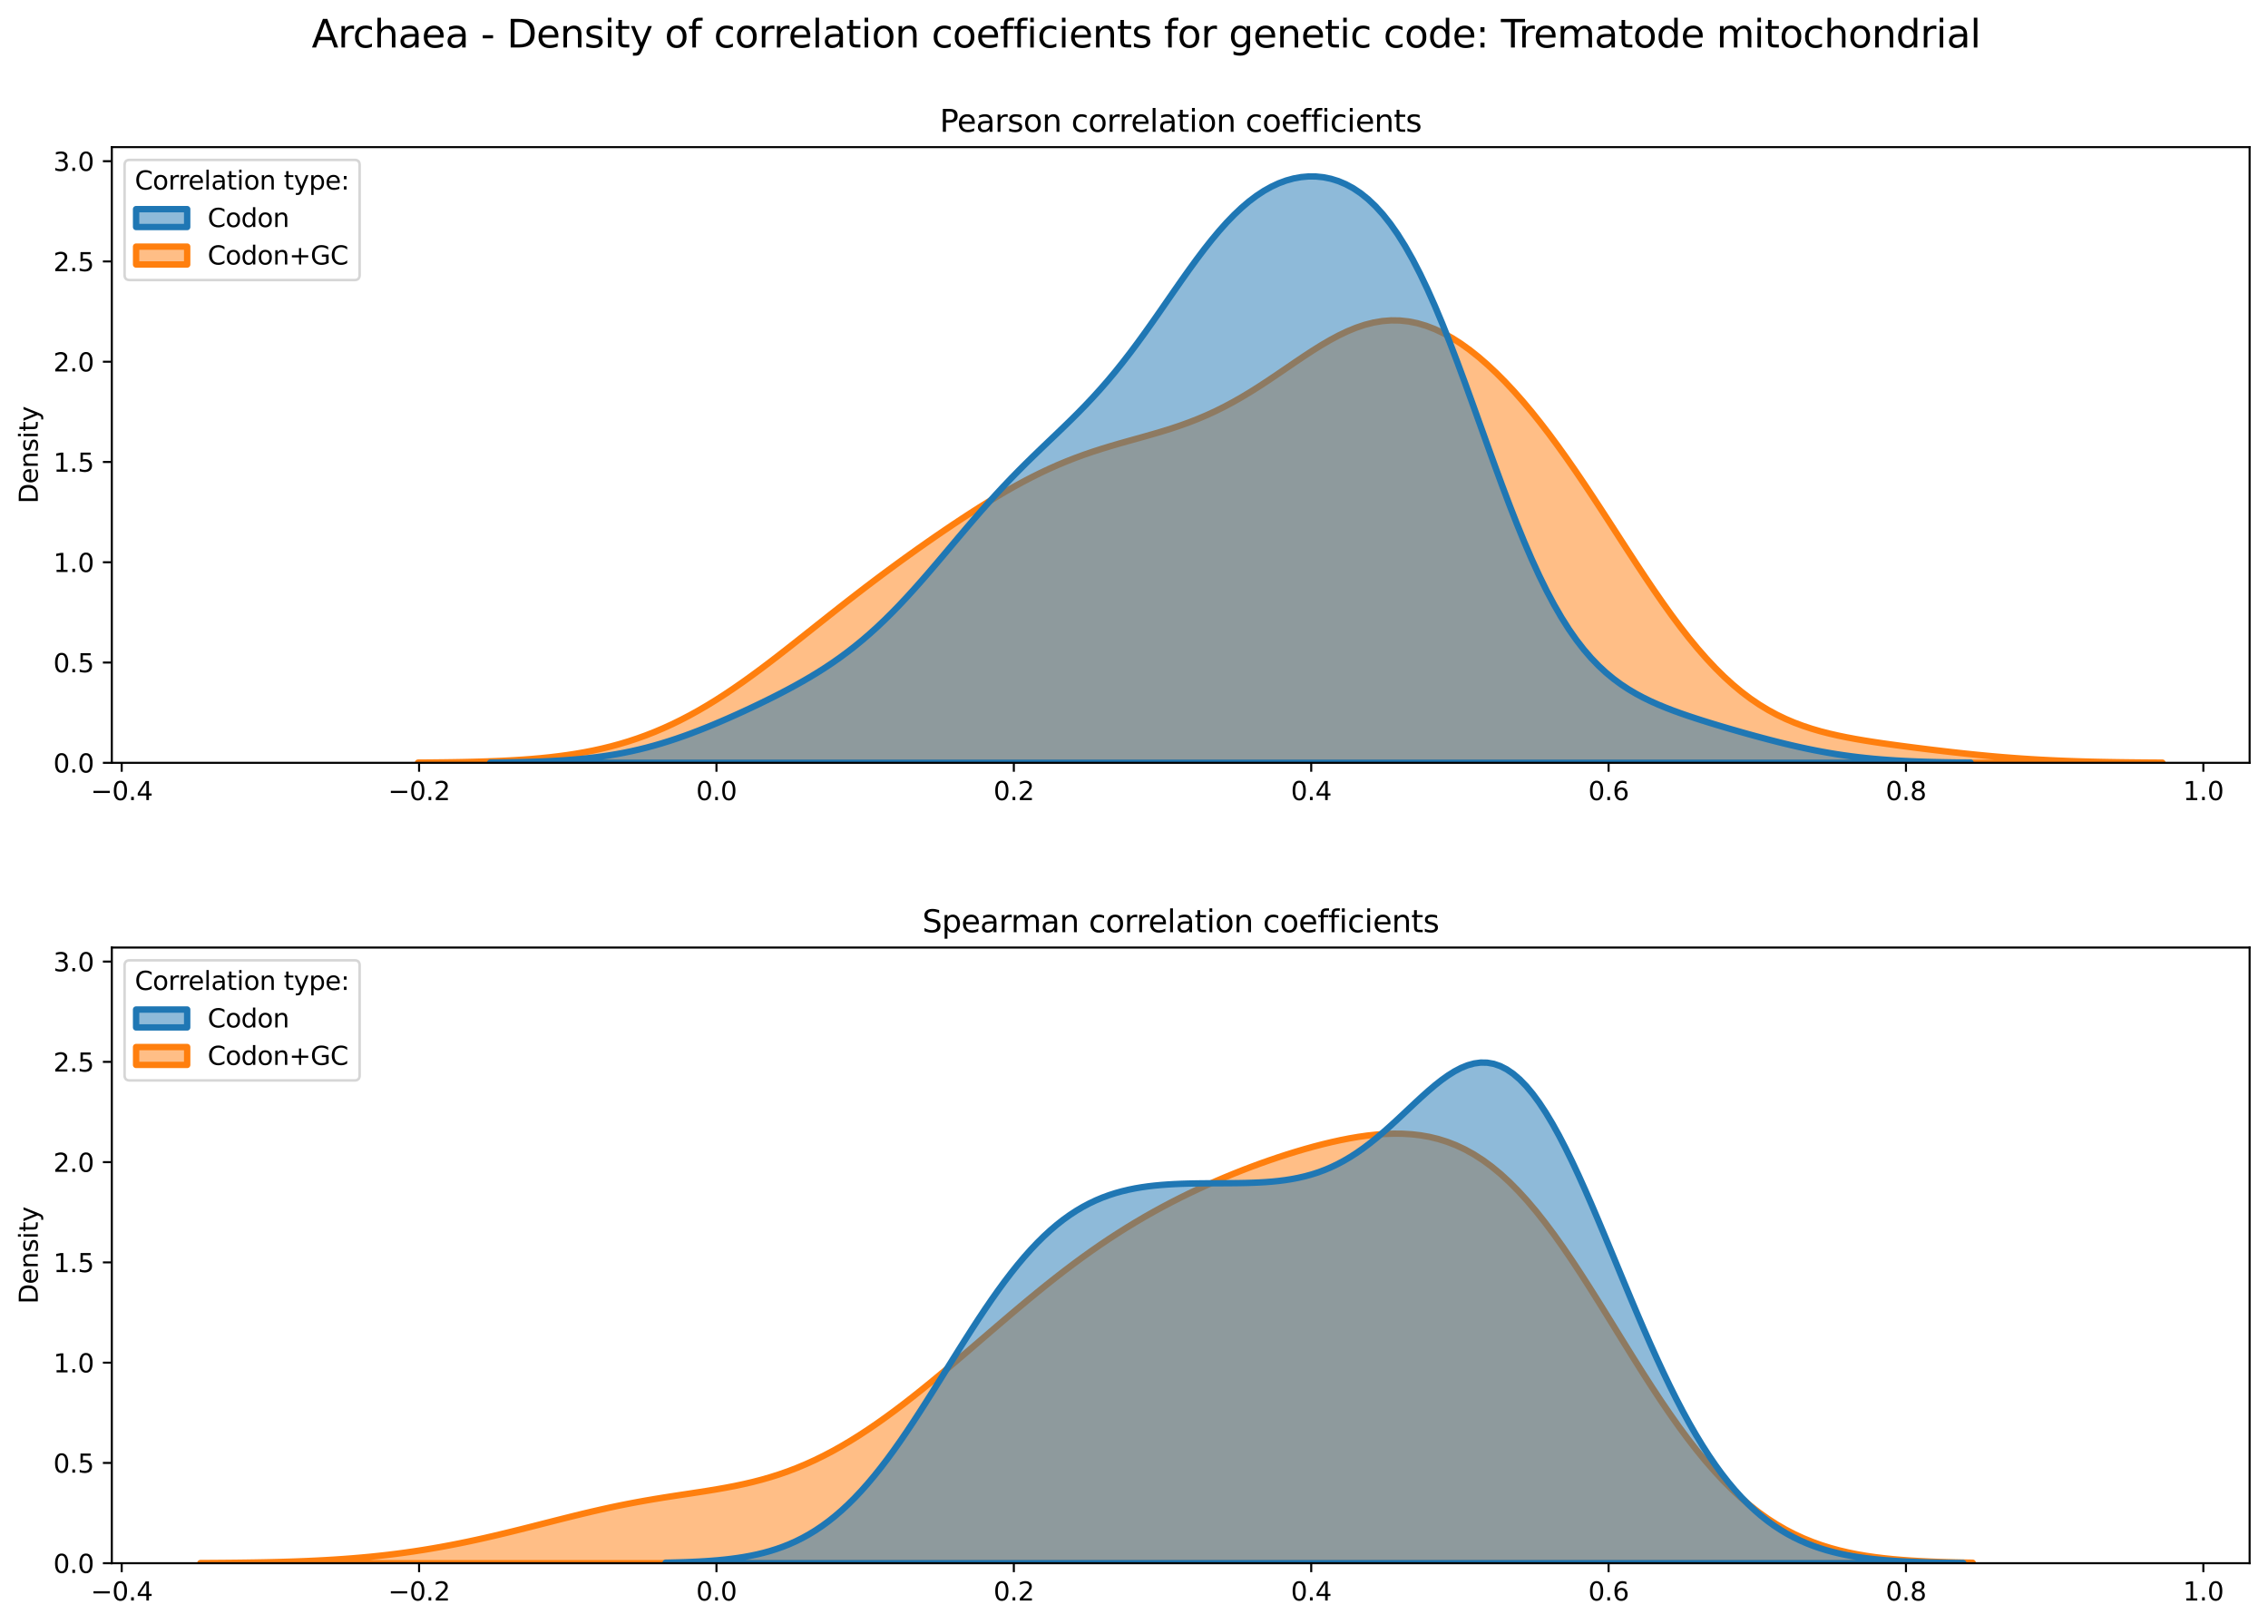 <?xml version="1.0" encoding="utf-8" standalone="no"?>
<!DOCTYPE svg PUBLIC "-//W3C//DTD SVG 1.1//EN"
  "http://www.w3.org/Graphics/SVG/1.1/DTD/svg11.dtd">
<svg xmlns:xlink="http://www.w3.org/1999/xlink" width="887.981pt" height="635.878pt" viewBox="0 0 887.981 635.878" xmlns="http://www.w3.org/2000/svg" version="1.1">
 <defs>
  <style type="text/css">*{stroke-linejoin: round; stroke-linecap: butt}</style>
 </defs>
 <g id="figure_1">
  <g id="patch_1">
   <path d="M 0 635.878 
L 887.981 635.878 
L 887.981 0 
L 0 0 
z
" style="fill: #ffffff"/>
  </g>
  <g id="axes_1">
   <g id="patch_2">
    <path d="M 43.781 298.643 
L 880.781 298.643 
L 880.781 57.6 
L 43.781 57.6 
z
" style="fill: #ffffff"/>
   </g>
   <g id="PolyCollection_1">
    <defs>
     <path id="m1b26620715" d="M 163.682 -337.32 
L 163.682 -337.235 
L 167.114 -337.235 
L 170.546 -337.235 
L 173.978 -337.235 
L 177.409 -337.235 
L 180.841 -337.235 
L 184.273 -337.235 
L 187.705 -337.235 
L 191.137 -337.235 
L 194.569 -337.235 
L 198.001 -337.235 
L 201.433 -337.235 
L 204.865 -337.235 
L 208.297 -337.235 
L 211.729 -337.235 
L 215.161 -337.235 
L 218.592 -337.235 
L 222.024 -337.235 
L 225.456 -337.235 
L 228.888 -337.235 
L 232.32 -337.235 
L 235.752 -337.235 
L 239.184 -337.235 
L 242.616 -337.235 
L 246.048 -337.235 
L 249.48 -337.235 
L 252.912 -337.235 
L 256.344 -337.235 
L 259.775 -337.235 
L 263.207 -337.235 
L 266.639 -337.235 
L 270.071 -337.235 
L 273.503 -337.235 
L 276.935 -337.235 
L 280.367 -337.235 
L 283.799 -337.235 
L 287.231 -337.235 
L 290.663 -337.235 
L 294.095 -337.235 
L 297.527 -337.235 
L 300.959 -337.235 
L 304.39 -337.235 
L 307.822 -337.235 
L 311.254 -337.235 
L 314.686 -337.235 
L 318.118 -337.235 
L 321.55 -337.235 
L 324.982 -337.235 
L 328.414 -337.235 
L 331.846 -337.235 
L 335.278 -337.235 
L 338.71 -337.235 
L 342.142 -337.235 
L 345.573 -337.235 
L 349.005 -337.235 
L 352.437 -337.235 
L 355.869 -337.235 
L 359.301 -337.235 
L 362.733 -337.235 
L 366.165 -337.235 
L 369.597 -337.235 
L 373.029 -337.235 
L 376.461 -337.235 
L 379.893 -337.235 
L 383.325 -337.235 
L 386.757 -337.235 
L 390.188 -337.235 
L 393.62 -337.235 
L 397.052 -337.235 
L 400.484 -337.235 
L 403.916 -337.235 
L 407.348 -337.235 
L 410.78 -337.235 
L 414.212 -337.235 
L 417.644 -337.235 
L 421.076 -337.235 
L 424.508 -337.235 
L 427.94 -337.235 
L 431.371 -337.235 
L 434.803 -337.235 
L 438.235 -337.235 
L 441.667 -337.235 
L 445.099 -337.235 
L 448.531 -337.235 
L 451.963 -337.235 
L 455.395 -337.235 
L 458.827 -337.235 
L 462.259 -337.235 
L 465.691 -337.235 
L 469.123 -337.235 
L 472.554 -337.235 
L 475.986 -337.235 
L 479.418 -337.235 
L 482.85 -337.235 
L 486.282 -337.235 
L 489.714 -337.235 
L 493.146 -337.235 
L 496.578 -337.235 
L 500.01 -337.235 
L 503.442 -337.235 
L 506.874 -337.235 
L 510.306 -337.235 
L 513.738 -337.235 
L 517.169 -337.235 
L 520.601 -337.235 
L 524.033 -337.235 
L 527.465 -337.235 
L 530.897 -337.235 
L 534.329 -337.235 
L 537.761 -337.235 
L 541.193 -337.235 
L 544.625 -337.235 
L 548.057 -337.235 
L 551.489 -337.235 
L 554.921 -337.235 
L 558.352 -337.235 
L 561.784 -337.235 
L 565.216 -337.235 
L 568.648 -337.235 
L 572.08 -337.235 
L 575.512 -337.235 
L 578.944 -337.235 
L 582.376 -337.235 
L 585.808 -337.235 
L 589.24 -337.235 
L 592.672 -337.235 
L 596.104 -337.235 
L 599.535 -337.235 
L 602.967 -337.235 
L 606.399 -337.235 
L 609.831 -337.235 
L 613.263 -337.235 
L 616.695 -337.235 
L 620.127 -337.235 
L 623.559 -337.235 
L 626.991 -337.235 
L 630.423 -337.235 
L 633.855 -337.235 
L 637.287 -337.235 
L 640.719 -337.235 
L 644.15 -337.235 
L 647.582 -337.235 
L 651.014 -337.235 
L 654.446 -337.235 
L 657.878 -337.235 
L 661.31 -337.235 
L 664.742 -337.235 
L 668.174 -337.235 
L 671.606 -337.235 
L 675.038 -337.235 
L 678.47 -337.235 
L 681.902 -337.235 
L 685.333 -337.235 
L 688.765 -337.235 
L 692.197 -337.235 
L 695.629 -337.235 
L 699.061 -337.235 
L 702.493 -337.235 
L 705.925 -337.235 
L 709.357 -337.235 
L 712.789 -337.235 
L 716.221 -337.235 
L 719.653 -337.235 
L 723.085 -337.235 
L 726.516 -337.235 
L 729.948 -337.235 
L 733.38 -337.235 
L 736.812 -337.235 
L 740.244 -337.235 
L 743.676 -337.235 
L 747.108 -337.235 
L 750.54 -337.235 
L 753.972 -337.235 
L 757.404 -337.235 
L 760.836 -337.235 
L 764.268 -337.235 
L 767.7 -337.235 
L 771.131 -337.235 
L 774.563 -337.235 
L 777.995 -337.235 
L 781.427 -337.235 
L 784.859 -337.235 
L 788.291 -337.235 
L 791.723 -337.235 
L 795.155 -337.235 
L 798.587 -337.235 
L 802.019 -337.235 
L 805.451 -337.235 
L 808.883 -337.235 
L 812.314 -337.235 
L 815.746 -337.235 
L 819.178 -337.235 
L 822.61 -337.235 
L 826.042 -337.235 
L 829.474 -337.235 
L 832.906 -337.235 
L 836.338 -337.235 
L 839.77 -337.235 
L 843.202 -337.235 
L 846.634 -337.235 
L 846.634 -337.307 
L 846.634 -337.307 
L 843.202 -337.328 
L 839.77 -337.353 
L 836.338 -337.384 
L 832.906 -337.422 
L 829.474 -337.468 
L 826.042 -337.523 
L 822.61 -337.588 
L 819.178 -337.666 
L 815.746 -337.757 
L 812.314 -337.864 
L 808.883 -337.986 
L 805.451 -338.127 
L 802.019 -338.286 
L 798.587 -338.466 
L 795.155 -338.667 
L 791.723 -338.889 
L 788.291 -339.134 
L 784.859 -339.401 
L 781.427 -339.689 
L 777.995 -339.999 
L 774.563 -340.329 
L 771.131 -340.677 
L 767.7 -341.042 
L 764.268 -341.423 
L 760.836 -341.817 
L 757.404 -342.224 
L 753.972 -342.643 
L 750.54 -343.072 
L 747.108 -343.512 
L 743.676 -343.965 
L 740.244 -344.433 
L 736.812 -344.92 
L 733.38 -345.432 
L 729.948 -345.976 
L 726.516 -346.561 
L 723.085 -347.2 
L 719.653 -347.904 
L 716.221 -348.689 
L 712.789 -349.571 
L 709.357 -350.569 
L 705.925 -351.701 
L 702.493 -352.987 
L 699.061 -354.446 
L 695.629 -356.098 
L 692.197 -357.961 
L 688.765 -360.052 
L 685.333 -362.386 
L 681.902 -364.973 
L 678.47 -367.825 
L 675.038 -370.944 
L 671.606 -374.334 
L 668.174 -377.99 
L 664.742 -381.905 
L 661.31 -386.068 
L 657.878 -390.463 
L 654.446 -395.069 
L 651.014 -399.864 
L 647.582 -404.821 
L 644.15 -409.911 
L 640.719 -415.104 
L 637.287 -420.367 
L 633.855 -425.669 
L 630.423 -430.98 
L 626.991 -436.267 
L 623.559 -441.504 
L 620.127 -446.663 
L 616.695 -451.719 
L 613.263 -456.653 
L 609.831 -461.445 
L 606.399 -466.079 
L 602.967 -470.541 
L 599.535 -474.819 
L 596.104 -478.902 
L 592.672 -482.782 
L 589.24 -486.449 
L 585.808 -489.896 
L 582.376 -493.112 
L 578.944 -496.089 
L 575.512 -498.817 
L 572.08 -501.285 
L 568.648 -503.482 
L 565.216 -505.397 
L 561.784 -507.018 
L 558.352 -508.336 
L 554.921 -509.343 
L 551.489 -510.032 
L 548.057 -510.399 
L 544.625 -510.444 
L 541.193 -510.173 
L 537.761 -509.592 
L 534.329 -508.715 
L 530.897 -507.56 
L 527.465 -506.148 
L 524.033 -504.506 
L 520.601 -502.662 
L 517.169 -500.65 
L 513.738 -498.503 
L 510.306 -496.255 
L 506.874 -493.944 
L 503.442 -491.602 
L 500.01 -489.262 
L 496.578 -486.954 
L 493.146 -484.705 
L 489.714 -482.537 
L 486.282 -480.467 
L 482.85 -478.511 
L 479.418 -476.677 
L 475.986 -474.968 
L 472.554 -473.386 
L 469.123 -471.926 
L 465.691 -470.581 
L 462.259 -469.339 
L 458.827 -468.187 
L 455.395 -467.11 
L 451.963 -466.09 
L 448.531 -465.109 
L 445.099 -464.15 
L 441.667 -463.194 
L 438.235 -462.223 
L 434.803 -461.222 
L 431.371 -460.175 
L 427.94 -459.069 
L 424.508 -457.893 
L 421.076 -456.638 
L 417.644 -455.298 
L 414.212 -453.867 
L 410.78 -452.345 
L 407.348 -450.73 
L 403.916 -449.025 
L 400.484 -447.232 
L 397.052 -445.358 
L 393.62 -443.407 
L 390.188 -441.386 
L 386.757 -439.302 
L 383.325 -437.161 
L 379.893 -434.968 
L 376.461 -432.731 
L 373.029 -430.453 
L 369.597 -428.138 
L 366.165 -425.788 
L 362.733 -423.406 
L 359.301 -420.993 
L 355.869 -418.549 
L 352.437 -416.073 
L 349.005 -413.566 
L 345.573 -411.027 
L 342.142 -408.457 
L 338.71 -405.855 
L 335.278 -403.223 
L 331.846 -400.564 
L 328.414 -397.88 
L 324.982 -395.177 
L 321.55 -392.461 
L 318.118 -389.737 
L 314.686 -387.014 
L 311.254 -384.3 
L 307.822 -381.604 
L 304.39 -378.936 
L 300.959 -376.307 
L 297.527 -373.725 
L 294.095 -371.202 
L 290.663 -368.745 
L 287.231 -366.364 
L 283.799 -364.067 
L 280.367 -361.861 
L 276.935 -359.753 
L 273.503 -357.746 
L 270.071 -355.846 
L 266.639 -354.055 
L 263.207 -352.375 
L 259.775 -350.807 
L 256.344 -349.35 
L 252.912 -348.003 
L 249.48 -346.764 
L 246.048 -345.63 
L 242.616 -344.598 
L 239.184 -343.663 
L 235.752 -342.82 
L 232.32 -342.064 
L 228.888 -341.39 
L 225.456 -340.793 
L 222.024 -340.266 
L 218.592 -339.804 
L 215.161 -339.4 
L 211.729 -339.051 
L 208.297 -338.75 
L 204.865 -338.491 
L 201.433 -338.271 
L 198.001 -338.085 
L 194.569 -337.928 
L 191.137 -337.797 
L 187.705 -337.688 
L 184.273 -337.598 
L 180.841 -337.524 
L 177.409 -337.464 
L 173.978 -337.415 
L 170.546 -337.376 
L 167.114 -337.344 
L 163.682 -337.32 
z
" style="stroke: #ff7f0e; stroke-width: 2.5"/>
    </defs>
    <g clip-path="url(#pe9ccb1df94)">
     <use xlink:href="#m1b26620715" x="0" y="635.878" style="fill: #ff7f0e; fill-opacity: 0.5; stroke: #ff7f0e; stroke-width: 2.5"/>
    </g>
   </g>
   <g id="PolyCollection_2">
    <defs>
     <path id="mfece1944ca" d="M 191.943 -337.331 
L 191.943 -337.235 
L 194.855 -337.235 
L 197.768 -337.235 
L 200.68 -337.235 
L 203.593 -337.235 
L 206.505 -337.235 
L 209.418 -337.235 
L 212.33 -337.235 
L 215.243 -337.235 
L 218.156 -337.235 
L 221.068 -337.235 
L 223.981 -337.235 
L 226.893 -337.235 
L 229.806 -337.235 
L 232.718 -337.235 
L 235.631 -337.235 
L 238.543 -337.235 
L 241.456 -337.235 
L 244.368 -337.235 
L 247.281 -337.235 
L 250.193 -337.235 
L 253.106 -337.235 
L 256.018 -337.235 
L 258.931 -337.235 
L 261.844 -337.235 
L 264.756 -337.235 
L 267.669 -337.235 
L 270.581 -337.235 
L 273.494 -337.235 
L 276.406 -337.235 
L 279.319 -337.235 
L 282.231 -337.235 
L 285.144 -337.235 
L 288.056 -337.235 
L 290.969 -337.235 
L 293.881 -337.235 
L 296.794 -337.235 
L 299.707 -337.235 
L 302.619 -337.235 
L 305.532 -337.235 
L 308.444 -337.235 
L 311.357 -337.235 
L 314.269 -337.235 
L 317.182 -337.235 
L 320.094 -337.235 
L 323.007 -337.235 
L 325.919 -337.235 
L 328.832 -337.235 
L 331.744 -337.235 
L 334.657 -337.235 
L 337.569 -337.235 
L 340.482 -337.235 
L 343.395 -337.235 
L 346.307 -337.235 
L 349.22 -337.235 
L 352.132 -337.235 
L 355.045 -337.235 
L 357.957 -337.235 
L 360.87 -337.235 
L 363.782 -337.235 
L 366.695 -337.235 
L 369.607 -337.235 
L 372.52 -337.235 
L 375.432 -337.235 
L 378.345 -337.235 
L 381.258 -337.235 
L 384.17 -337.235 
L 387.083 -337.235 
L 389.995 -337.235 
L 392.908 -337.235 
L 395.82 -337.235 
L 398.733 -337.235 
L 401.645 -337.235 
L 404.558 -337.235 
L 407.47 -337.235 
L 410.383 -337.235 
L 413.295 -337.235 
L 416.208 -337.235 
L 419.12 -337.235 
L 422.033 -337.235 
L 424.946 -337.235 
L 427.858 -337.235 
L 430.771 -337.235 
L 433.683 -337.235 
L 436.596 -337.235 
L 439.508 -337.235 
L 442.421 -337.235 
L 445.333 -337.235 
L 448.246 -337.235 
L 451.158 -337.235 
L 454.071 -337.235 
L 456.983 -337.235 
L 459.896 -337.235 
L 462.809 -337.235 
L 465.721 -337.235 
L 468.634 -337.235 
L 471.546 -337.235 
L 474.459 -337.235 
L 477.371 -337.235 
L 480.284 -337.235 
L 483.196 -337.235 
L 486.109 -337.235 
L 489.021 -337.235 
L 491.934 -337.235 
L 494.846 -337.235 
L 497.759 -337.235 
L 500.671 -337.235 
L 503.584 -337.235 
L 506.497 -337.235 
L 509.409 -337.235 
L 512.322 -337.235 
L 515.234 -337.235 
L 518.147 -337.235 
L 521.059 -337.235 
L 523.972 -337.235 
L 526.884 -337.235 
L 529.797 -337.235 
L 532.709 -337.235 
L 535.622 -337.235 
L 538.534 -337.235 
L 541.447 -337.235 
L 544.36 -337.235 
L 547.272 -337.235 
L 550.185 -337.235 
L 553.097 -337.235 
L 556.01 -337.235 
L 558.922 -337.235 
L 561.835 -337.235 
L 564.747 -337.235 
L 567.66 -337.235 
L 570.572 -337.235 
L 573.485 -337.235 
L 576.397 -337.235 
L 579.31 -337.235 
L 582.222 -337.235 
L 585.135 -337.235 
L 588.048 -337.235 
L 590.96 -337.235 
L 593.873 -337.235 
L 596.785 -337.235 
L 599.698 -337.235 
L 602.61 -337.235 
L 605.523 -337.235 
L 608.435 -337.235 
L 611.348 -337.235 
L 614.26 -337.235 
L 617.173 -337.235 
L 620.085 -337.235 
L 622.998 -337.235 
L 625.911 -337.235 
L 628.823 -337.235 
L 631.736 -337.235 
L 634.648 -337.235 
L 637.561 -337.235 
L 640.473 -337.235 
L 643.386 -337.235 
L 646.298 -337.235 
L 649.211 -337.235 
L 652.123 -337.235 
L 655.036 -337.235 
L 657.948 -337.235 
L 660.861 -337.235 
L 663.773 -337.235 
L 666.686 -337.235 
L 669.599 -337.235 
L 672.511 -337.235 
L 675.424 -337.235 
L 678.336 -337.235 
L 681.249 -337.235 
L 684.161 -337.235 
L 687.074 -337.235 
L 689.986 -337.235 
L 692.899 -337.235 
L 695.811 -337.235 
L 698.724 -337.235 
L 701.636 -337.235 
L 704.549 -337.235 
L 707.462 -337.235 
L 710.374 -337.235 
L 713.287 -337.235 
L 716.199 -337.235 
L 719.112 -337.235 
L 722.024 -337.235 
L 724.937 -337.235 
L 727.849 -337.235 
L 730.762 -337.235 
L 733.674 -337.235 
L 736.587 -337.235 
L 739.499 -337.235 
L 742.412 -337.235 
L 745.324 -337.235 
L 748.237 -337.235 
L 751.15 -337.235 
L 754.062 -337.235 
L 756.975 -337.235 
L 759.887 -337.235 
L 762.8 -337.235 
L 765.712 -337.235 
L 768.625 -337.235 
L 771.537 -337.235 
L 771.537 -337.327 
L 771.537 -337.327 
L 768.625 -337.354 
L 765.712 -337.389 
L 762.8 -337.433 
L 759.887 -337.487 
L 756.975 -337.554 
L 754.062 -337.634 
L 751.15 -337.732 
L 748.237 -337.848 
L 745.324 -337.987 
L 742.412 -338.149 
L 739.499 -338.339 
L 736.587 -338.558 
L 733.674 -338.81 
L 730.762 -339.095 
L 727.849 -339.417 
L 724.937 -339.777 
L 722.024 -340.176 
L 719.112 -340.615 
L 716.199 -341.094 
L 713.287 -341.613 
L 710.374 -342.17 
L 707.462 -342.765 
L 704.549 -343.395 
L 701.636 -344.058 
L 698.724 -344.752 
L 695.811 -345.473 
L 692.899 -346.219 
L 689.986 -346.987 
L 687.074 -347.774 
L 684.161 -348.579 
L 681.249 -349.4 
L 678.336 -350.237 
L 675.424 -351.088 
L 672.511 -351.956 
L 669.599 -352.841 
L 666.686 -353.749 
L 663.773 -354.683 
L 660.861 -355.649 
L 657.948 -356.657 
L 655.036 -357.717 
L 652.123 -358.841 
L 649.211 -360.044 
L 646.298 -361.344 
L 643.386 -362.762 
L 640.473 -364.321 
L 637.561 -366.046 
L 634.648 -367.967 
L 631.736 -370.115 
L 628.823 -372.52 
L 625.911 -375.216 
L 622.998 -378.237 
L 620.085 -381.613 
L 617.173 -385.373 
L 614.26 -389.542 
L 611.348 -394.14 
L 608.435 -399.18 
L 605.523 -404.665 
L 602.61 -410.593 
L 599.698 -416.949 
L 596.785 -423.708 
L 593.873 -430.835 
L 590.96 -438.286 
L 588.048 -446.005 
L 585.135 -453.931 
L 582.222 -461.994 
L 579.31 -470.12 
L 576.397 -478.232 
L 573.485 -486.255 
L 570.572 -494.111 
L 567.66 -501.732 
L 564.747 -509.051 
L 561.835 -516.011 
L 558.922 -522.566 
L 556.01 -528.676 
L 553.097 -534.314 
L 550.185 -539.463 
L 547.272 -544.116 
L 544.36 -548.275 
L 541.447 -551.95 
L 538.534 -555.157 
L 535.622 -557.918 
L 532.709 -560.256 
L 529.797 -562.198 
L 526.884 -563.768 
L 523.972 -564.992 
L 521.059 -565.891 
L 518.147 -566.483 
L 515.234 -566.782 
L 512.322 -566.8 
L 509.409 -566.542 
L 506.497 -566.012 
L 503.584 -565.209 
L 500.671 -564.132 
L 497.759 -562.778 
L 494.846 -561.144 
L 491.934 -559.227 
L 489.021 -557.028 
L 486.109 -554.55 
L 483.196 -551.8 
L 480.284 -548.789 
L 477.371 -545.532 
L 474.459 -542.05 
L 471.546 -538.368 
L 468.634 -534.513 
L 465.721 -530.519 
L 462.809 -526.419 
L 459.896 -522.25 
L 456.983 -518.048 
L 454.071 -513.848 
L 451.158 -509.683 
L 448.246 -505.585 
L 445.333 -501.579 
L 442.421 -497.686 
L 439.508 -493.923 
L 436.596 -490.298 
L 433.683 -486.817 
L 430.771 -483.477 
L 427.858 -480.27 
L 424.946 -477.184 
L 422.033 -474.202 
L 419.12 -471.305 
L 416.208 -468.471 
L 413.295 -465.676 
L 410.383 -462.898 
L 407.47 -460.114 
L 404.558 -457.304 
L 401.645 -454.45 
L 398.733 -451.537 
L 395.82 -448.556 
L 392.908 -445.498 
L 389.995 -442.362 
L 387.083 -439.149 
L 384.17 -435.865 
L 381.258 -432.518 
L 378.345 -429.12 
L 375.432 -425.686 
L 372.52 -422.232 
L 369.607 -418.777 
L 366.695 -415.337 
L 363.782 -411.932 
L 360.87 -408.58 
L 357.957 -405.296 
L 355.045 -402.096 
L 352.132 -398.993 
L 349.22 -395.998 
L 346.307 -393.118 
L 343.395 -390.361 
L 340.482 -387.728 
L 337.569 -385.221 
L 334.657 -382.838 
L 331.744 -380.576 
L 328.832 -378.428 
L 325.919 -376.388 
L 323.007 -374.448 
L 320.094 -372.6 
L 317.182 -370.833 
L 314.269 -369.139 
L 311.357 -367.509 
L 308.444 -365.935 
L 305.532 -364.409 
L 302.619 -362.925 
L 299.707 -361.478 
L 296.794 -360.064 
L 293.881 -358.681 
L 290.969 -357.326 
L 288.056 -356 
L 285.144 -354.704 
L 282.231 -353.439 
L 279.319 -352.207 
L 276.406 -351.012 
L 273.494 -349.858 
L 270.581 -348.747 
L 267.669 -347.684 
L 264.756 -346.671 
L 261.844 -345.712 
L 258.931 -344.81 
L 256.018 -343.966 
L 253.106 -343.182 
L 250.193 -342.459 
L 247.281 -341.796 
L 244.368 -341.193 
L 241.456 -340.648 
L 238.543 -340.159 
L 235.631 -339.724 
L 232.718 -339.34 
L 229.806 -339.003 
L 226.893 -338.71 
L 223.981 -338.457 
L 221.068 -338.24 
L 218.156 -338.056 
L 215.243 -337.901 
L 212.33 -337.772 
L 209.418 -337.664 
L 206.505 -337.576 
L 203.593 -337.503 
L 200.68 -337.445 
L 197.768 -337.398 
L 194.855 -337.36 
L 191.943 -337.331 
z
" style="stroke: #1f77b4; stroke-width: 2.5"/>
    </defs>
    <g clip-path="url(#pe9ccb1df94)">
     <use xlink:href="#mfece1944ca" x="0" y="635.878" style="fill: #1f77b4; fill-opacity: 0.5; stroke: #1f77b4; stroke-width: 2.5"/>
    </g>
   </g>
   <g id="matplotlib.axis_1">
    <g id="xtick_1">
     <g id="line2d_1">
      <defs>
       <path id="mbaab860d3d" d="M 0 0 
L 0 3.5 
" style="stroke: #000000; stroke-width: 0.8"/>
      </defs>
      <g>
       <use xlink:href="#mbaab860d3d" x="47.651" y="298.643" style="stroke: #000000; stroke-width: 0.8"/>
      </g>
     </g>
     <g id="text_1">
      <!-- −0.4 -->
      <g transform="translate(35.51 313.242) scale(0.1 -0.1)">
       <defs>
        <path id="DejaVuSans-2212" d="M 678 2272 
L 4684 2272 
L 4684 1741 
L 678 1741 
L 678 2272 
z
" transform="scale(0.016)"/>
        <path id="DejaVuSans-30" d="M 2034 4250 
Q 1547 4250 1301 3770 
Q 1056 3291 1056 2328 
Q 1056 1369 1301 889 
Q 1547 409 2034 409 
Q 2525 409 2770 889 
Q 3016 1369 3016 2328 
Q 3016 3291 2770 3770 
Q 2525 4250 2034 4250 
z
M 2034 4750 
Q 2819 4750 3233 4129 
Q 3647 3509 3647 2328 
Q 3647 1150 3233 529 
Q 2819 -91 2034 -91 
Q 1250 -91 836 529 
Q 422 1150 422 2328 
Q 422 3509 836 4129 
Q 1250 4750 2034 4750 
z
" transform="scale(0.016)"/>
        <path id="DejaVuSans-2e" d="M 684 794 
L 1344 794 
L 1344 0 
L 684 0 
L 684 794 
z
" transform="scale(0.016)"/>
        <path id="DejaVuSans-34" d="M 2419 4116 
L 825 1625 
L 2419 1625 
L 2419 4116 
z
M 2253 4666 
L 3047 4666 
L 3047 1625 
L 3713 1625 
L 3713 1100 
L 3047 1100 
L 3047 0 
L 2419 0 
L 2419 1100 
L 313 1100 
L 313 1709 
L 2253 4666 
z
" transform="scale(0.016)"/>
       </defs>
       <use xlink:href="#DejaVuSans-2212"/>
       <use xlink:href="#DejaVuSans-30" x="83.789"/>
       <use xlink:href="#DejaVuSans-2e" x="147.412"/>
       <use xlink:href="#DejaVuSans-34" x="179.199"/>
      </g>
     </g>
    </g>
    <g id="xtick_2">
     <g id="line2d_2">
      <g>
       <use xlink:href="#mbaab860d3d" x="164.082" y="298.643" style="stroke: #000000; stroke-width: 0.8"/>
      </g>
     </g>
     <g id="text_2">
      <!-- −0.2 -->
      <g transform="translate(151.941 313.242) scale(0.1 -0.1)">
       <defs>
        <path id="DejaVuSans-32" d="M 1228 531 
L 3431 531 
L 3431 0 
L 469 0 
L 469 531 
Q 828 903 1448 1529 
Q 2069 2156 2228 2338 
Q 2531 2678 2651 2914 
Q 2772 3150 2772 3378 
Q 2772 3750 2511 3984 
Q 2250 4219 1831 4219 
Q 1534 4219 1204 4116 
Q 875 4013 500 3803 
L 500 4441 
Q 881 4594 1212 4672 
Q 1544 4750 1819 4750 
Q 2544 4750 2975 4387 
Q 3406 4025 3406 3419 
Q 3406 3131 3298 2873 
Q 3191 2616 2906 2266 
Q 2828 2175 2409 1742 
Q 1991 1309 1228 531 
z
" transform="scale(0.016)"/>
       </defs>
       <use xlink:href="#DejaVuSans-2212"/>
       <use xlink:href="#DejaVuSans-30" x="83.789"/>
       <use xlink:href="#DejaVuSans-2e" x="147.412"/>
       <use xlink:href="#DejaVuSans-32" x="179.199"/>
      </g>
     </g>
    </g>
    <g id="xtick_3">
     <g id="line2d_3">
      <g>
       <use xlink:href="#mbaab860d3d" x="280.513" y="298.643" style="stroke: #000000; stroke-width: 0.8"/>
      </g>
     </g>
     <g id="text_3">
      <!-- 0.0 -->
      <g transform="translate(272.561 313.242) scale(0.1 -0.1)">
       <use xlink:href="#DejaVuSans-30"/>
       <use xlink:href="#DejaVuSans-2e" x="63.623"/>
       <use xlink:href="#DejaVuSans-30" x="95.41"/>
      </g>
     </g>
    </g>
    <g id="xtick_4">
     <g id="line2d_4">
      <g>
       <use xlink:href="#mbaab860d3d" x="396.944" y="298.643" style="stroke: #000000; stroke-width: 0.8"/>
      </g>
     </g>
     <g id="text_4">
      <!-- 0.2 -->
      <g transform="translate(388.992 313.242) scale(0.1 -0.1)">
       <use xlink:href="#DejaVuSans-30"/>
       <use xlink:href="#DejaVuSans-2e" x="63.623"/>
       <use xlink:href="#DejaVuSans-32" x="95.41"/>
      </g>
     </g>
    </g>
    <g id="xtick_5">
     <g id="line2d_5">
      <g>
       <use xlink:href="#mbaab860d3d" x="513.375" y="298.643" style="stroke: #000000; stroke-width: 0.8"/>
      </g>
     </g>
     <g id="text_5">
      <!-- 0.4 -->
      <g transform="translate(505.423 313.242) scale(0.1 -0.1)">
       <use xlink:href="#DejaVuSans-30"/>
       <use xlink:href="#DejaVuSans-2e" x="63.623"/>
       <use xlink:href="#DejaVuSans-34" x="95.41"/>
      </g>
     </g>
    </g>
    <g id="xtick_6">
     <g id="line2d_6">
      <g>
       <use xlink:href="#mbaab860d3d" x="629.806" y="298.643" style="stroke: #000000; stroke-width: 0.8"/>
      </g>
     </g>
     <g id="text_6">
      <!-- 0.6 -->
      <g transform="translate(621.854 313.242) scale(0.1 -0.1)">
       <defs>
        <path id="DejaVuSans-36" d="M 2113 2584 
Q 1688 2584 1439 2293 
Q 1191 2003 1191 1497 
Q 1191 994 1439 701 
Q 1688 409 2113 409 
Q 2538 409 2786 701 
Q 3034 994 3034 1497 
Q 3034 2003 2786 2293 
Q 2538 2584 2113 2584 
z
M 3366 4563 
L 3366 3988 
Q 3128 4100 2886 4159 
Q 2644 4219 2406 4219 
Q 1781 4219 1451 3797 
Q 1122 3375 1075 2522 
Q 1259 2794 1537 2939 
Q 1816 3084 2150 3084 
Q 2853 3084 3261 2657 
Q 3669 2231 3669 1497 
Q 3669 778 3244 343 
Q 2819 -91 2113 -91 
Q 1303 -91 875 529 
Q 447 1150 447 2328 
Q 447 3434 972 4092 
Q 1497 4750 2381 4750 
Q 2619 4750 2861 4703 
Q 3103 4656 3366 4563 
z
" transform="scale(0.016)"/>
       </defs>
       <use xlink:href="#DejaVuSans-30"/>
       <use xlink:href="#DejaVuSans-2e" x="63.623"/>
       <use xlink:href="#DejaVuSans-36" x="95.41"/>
      </g>
     </g>
    </g>
    <g id="xtick_7">
     <g id="line2d_7">
      <g>
       <use xlink:href="#mbaab860d3d" x="746.237" y="298.643" style="stroke: #000000; stroke-width: 0.8"/>
      </g>
     </g>
     <g id="text_7">
      <!-- 0.8 -->
      <g transform="translate(738.285 313.242) scale(0.1 -0.1)">
       <defs>
        <path id="DejaVuSans-38" d="M 2034 2216 
Q 1584 2216 1326 1975 
Q 1069 1734 1069 1313 
Q 1069 891 1326 650 
Q 1584 409 2034 409 
Q 2484 409 2743 651 
Q 3003 894 3003 1313 
Q 3003 1734 2745 1975 
Q 2488 2216 2034 2216 
z
M 1403 2484 
Q 997 2584 770 2862 
Q 544 3141 544 3541 
Q 544 4100 942 4425 
Q 1341 4750 2034 4750 
Q 2731 4750 3128 4425 
Q 3525 4100 3525 3541 
Q 3525 3141 3298 2862 
Q 3072 2584 2669 2484 
Q 3125 2378 3379 2068 
Q 3634 1759 3634 1313 
Q 3634 634 3220 271 
Q 2806 -91 2034 -91 
Q 1263 -91 848 271 
Q 434 634 434 1313 
Q 434 1759 690 2068 
Q 947 2378 1403 2484 
z
M 1172 3481 
Q 1172 3119 1398 2916 
Q 1625 2713 2034 2713 
Q 2441 2713 2670 2916 
Q 2900 3119 2900 3481 
Q 2900 3844 2670 4047 
Q 2441 4250 2034 4250 
Q 1625 4250 1398 4047 
Q 1172 3844 1172 3481 
z
" transform="scale(0.016)"/>
       </defs>
       <use xlink:href="#DejaVuSans-30"/>
       <use xlink:href="#DejaVuSans-2e" x="63.623"/>
       <use xlink:href="#DejaVuSans-38" x="95.41"/>
      </g>
     </g>
    </g>
    <g id="xtick_8">
     <g id="line2d_8">
      <g>
       <use xlink:href="#mbaab860d3d" x="862.668" y="298.643" style="stroke: #000000; stroke-width: 0.8"/>
      </g>
     </g>
     <g id="text_8">
      <!-- 1.0 -->
      <g transform="translate(854.717 313.242) scale(0.1 -0.1)">
       <defs>
        <path id="DejaVuSans-31" d="M 794 531 
L 1825 531 
L 1825 4091 
L 703 3866 
L 703 4441 
L 1819 4666 
L 2450 4666 
L 2450 531 
L 3481 531 
L 3481 0 
L 794 0 
L 794 531 
z
" transform="scale(0.016)"/>
       </defs>
       <use xlink:href="#DejaVuSans-31"/>
       <use xlink:href="#DejaVuSans-2e" x="63.623"/>
       <use xlink:href="#DejaVuSans-30" x="95.41"/>
      </g>
     </g>
    </g>
   </g>
   <g id="matplotlib.axis_2">
    <g id="ytick_1">
     <g id="line2d_9">
      <defs>
       <path id="m773ebd9ff3" d="M 0 0 
L -3.5 0 
" style="stroke: #000000; stroke-width: 0.8"/>
      </defs>
      <g>
       <use xlink:href="#m773ebd9ff3" x="43.781" y="298.643" style="stroke: #000000; stroke-width: 0.8"/>
      </g>
     </g>
     <g id="text_9">
      <!-- 0.0 -->
      <g transform="translate(20.878 302.443) scale(0.1 -0.1)">
       <use xlink:href="#DejaVuSans-30"/>
       <use xlink:href="#DejaVuSans-2e" x="63.623"/>
       <use xlink:href="#DejaVuSans-30" x="95.41"/>
      </g>
     </g>
    </g>
    <g id="ytick_2">
     <g id="line2d_10">
      <g>
       <use xlink:href="#m773ebd9ff3" x="43.781" y="259.386" style="stroke: #000000; stroke-width: 0.8"/>
      </g>
     </g>
     <g id="text_10">
      <!-- 0.5 -->
      <g transform="translate(20.878 263.185) scale(0.1 -0.1)">
       <defs>
        <path id="DejaVuSans-35" d="M 691 4666 
L 3169 4666 
L 3169 4134 
L 1269 4134 
L 1269 2991 
Q 1406 3038 1543 3061 
Q 1681 3084 1819 3084 
Q 2600 3084 3056 2656 
Q 3513 2228 3513 1497 
Q 3513 744 3044 326 
Q 2575 -91 1722 -91 
Q 1428 -91 1123 -41 
Q 819 9 494 109 
L 494 744 
Q 775 591 1075 516 
Q 1375 441 1709 441 
Q 2250 441 2565 725 
Q 2881 1009 2881 1497 
Q 2881 1984 2565 2268 
Q 2250 2553 1709 2553 
Q 1456 2553 1204 2497 
Q 953 2441 691 2322 
L 691 4666 
z
" transform="scale(0.016)"/>
       </defs>
       <use xlink:href="#DejaVuSans-30"/>
       <use xlink:href="#DejaVuSans-2e" x="63.623"/>
       <use xlink:href="#DejaVuSans-35" x="95.41"/>
      </g>
     </g>
    </g>
    <g id="ytick_3">
     <g id="line2d_11">
      <g>
       <use xlink:href="#m773ebd9ff3" x="43.781" y="220.129" style="stroke: #000000; stroke-width: 0.8"/>
      </g>
     </g>
     <g id="text_11">
      <!-- 1.0 -->
      <g transform="translate(20.878 223.928) scale(0.1 -0.1)">
       <use xlink:href="#DejaVuSans-31"/>
       <use xlink:href="#DejaVuSans-2e" x="63.623"/>
       <use xlink:href="#DejaVuSans-30" x="95.41"/>
      </g>
     </g>
    </g>
    <g id="ytick_4">
     <g id="line2d_12">
      <g>
       <use xlink:href="#m773ebd9ff3" x="43.781" y="180.871" style="stroke: #000000; stroke-width: 0.8"/>
      </g>
     </g>
     <g id="text_12">
      <!-- 1.5 -->
      <g transform="translate(20.878 184.671) scale(0.1 -0.1)">
       <use xlink:href="#DejaVuSans-31"/>
       <use xlink:href="#DejaVuSans-2e" x="63.623"/>
       <use xlink:href="#DejaVuSans-35" x="95.41"/>
      </g>
     </g>
    </g>
    <g id="ytick_5">
     <g id="line2d_13">
      <g>
       <use xlink:href="#m773ebd9ff3" x="43.781" y="141.614" style="stroke: #000000; stroke-width: 0.8"/>
      </g>
     </g>
     <g id="text_13">
      <!-- 2.0 -->
      <g transform="translate(20.878 145.413) scale(0.1 -0.1)">
       <use xlink:href="#DejaVuSans-32"/>
       <use xlink:href="#DejaVuSans-2e" x="63.623"/>
       <use xlink:href="#DejaVuSans-30" x="95.41"/>
      </g>
     </g>
    </g>
    <g id="ytick_6">
     <g id="line2d_14">
      <g>
       <use xlink:href="#m773ebd9ff3" x="43.781" y="102.357" style="stroke: #000000; stroke-width: 0.8"/>
      </g>
     </g>
     <g id="text_14">
      <!-- 2.5 -->
      <g transform="translate(20.878 106.156) scale(0.1 -0.1)">
       <use xlink:href="#DejaVuSans-32"/>
       <use xlink:href="#DejaVuSans-2e" x="63.623"/>
       <use xlink:href="#DejaVuSans-35" x="95.41"/>
      </g>
     </g>
    </g>
    <g id="ytick_7">
     <g id="line2d_15">
      <g>
       <use xlink:href="#m773ebd9ff3" x="43.781" y="63.099" style="stroke: #000000; stroke-width: 0.8"/>
      </g>
     </g>
     <g id="text_15">
      <!-- 3.0 -->
      <g transform="translate(20.878 66.899) scale(0.1 -0.1)">
       <defs>
        <path id="DejaVuSans-33" d="M 2597 2516 
Q 3050 2419 3304 2112 
Q 3559 1806 3559 1356 
Q 3559 666 3084 287 
Q 2609 -91 1734 -91 
Q 1441 -91 1130 -33 
Q 819 25 488 141 
L 488 750 
Q 750 597 1062 519 
Q 1375 441 1716 441 
Q 2309 441 2620 675 
Q 2931 909 2931 1356 
Q 2931 1769 2642 2001 
Q 2353 2234 1838 2234 
L 1294 2234 
L 1294 2753 
L 1863 2753 
Q 2328 2753 2575 2939 
Q 2822 3125 2822 3475 
Q 2822 3834 2567 4026 
Q 2313 4219 1838 4219 
Q 1578 4219 1281 4162 
Q 984 4106 628 3988 
L 628 4550 
Q 988 4650 1302 4700 
Q 1616 4750 1894 4750 
Q 2613 4750 3031 4423 
Q 3450 4097 3450 3541 
Q 3450 3153 3228 2886 
Q 3006 2619 2597 2516 
z
" transform="scale(0.016)"/>
       </defs>
       <use xlink:href="#DejaVuSans-33"/>
       <use xlink:href="#DejaVuSans-2e" x="63.623"/>
       <use xlink:href="#DejaVuSans-30" x="95.41"/>
      </g>
     </g>
    </g>
    <g id="text_16">
     <!-- Density -->
     <g transform="translate(14.798 197.13) rotate(-90) scale(0.1 -0.1)">
      <defs>
       <path id="DejaVuSans-44" d="M 1259 4147 
L 1259 519 
L 2022 519 
Q 2988 519 3436 956 
Q 3884 1394 3884 2338 
Q 3884 3275 3436 3711 
Q 2988 4147 2022 4147 
L 1259 4147 
z
M 628 4666 
L 1925 4666 
Q 3281 4666 3915 4102 
Q 4550 3538 4550 2338 
Q 4550 1131 3912 565 
Q 3275 0 1925 0 
L 628 0 
L 628 4666 
z
" transform="scale(0.016)"/>
       <path id="DejaVuSans-65" d="M 3597 1894 
L 3597 1613 
L 953 1613 
Q 991 1019 1311 708 
Q 1631 397 2203 397 
Q 2534 397 2845 478 
Q 3156 559 3463 722 
L 3463 178 
Q 3153 47 2828 -22 
Q 2503 -91 2169 -91 
Q 1331 -91 842 396 
Q 353 884 353 1716 
Q 353 2575 817 3079 
Q 1281 3584 2069 3584 
Q 2775 3584 3186 3129 
Q 3597 2675 3597 1894 
z
M 3022 2063 
Q 3016 2534 2758 2815 
Q 2500 3097 2075 3097 
Q 1594 3097 1305 2825 
Q 1016 2553 972 2059 
L 3022 2063 
z
" transform="scale(0.016)"/>
       <path id="DejaVuSans-6e" d="M 3513 2113 
L 3513 0 
L 2938 0 
L 2938 2094 
Q 2938 2591 2744 2837 
Q 2550 3084 2163 3084 
Q 1697 3084 1428 2787 
Q 1159 2491 1159 1978 
L 1159 0 
L 581 0 
L 581 3500 
L 1159 3500 
L 1159 2956 
Q 1366 3272 1645 3428 
Q 1925 3584 2291 3584 
Q 2894 3584 3203 3211 
Q 3513 2838 3513 2113 
z
" transform="scale(0.016)"/>
       <path id="DejaVuSans-73" d="M 2834 3397 
L 2834 2853 
Q 2591 2978 2328 3040 
Q 2066 3103 1784 3103 
Q 1356 3103 1142 2972 
Q 928 2841 928 2578 
Q 928 2378 1081 2264 
Q 1234 2150 1697 2047 
L 1894 2003 
Q 2506 1872 2764 1633 
Q 3022 1394 3022 966 
Q 3022 478 2636 193 
Q 2250 -91 1575 -91 
Q 1294 -91 989 -36 
Q 684 19 347 128 
L 347 722 
Q 666 556 975 473 
Q 1284 391 1588 391 
Q 1994 391 2212 530 
Q 2431 669 2431 922 
Q 2431 1156 2273 1281 
Q 2116 1406 1581 1522 
L 1381 1569 
Q 847 1681 609 1914 
Q 372 2147 372 2553 
Q 372 3047 722 3315 
Q 1072 3584 1716 3584 
Q 2034 3584 2315 3537 
Q 2597 3491 2834 3397 
z
" transform="scale(0.016)"/>
       <path id="DejaVuSans-69" d="M 603 3500 
L 1178 3500 
L 1178 0 
L 603 0 
L 603 3500 
z
M 603 4863 
L 1178 4863 
L 1178 4134 
L 603 4134 
L 603 4863 
z
" transform="scale(0.016)"/>
       <path id="DejaVuSans-74" d="M 1172 4494 
L 1172 3500 
L 2356 3500 
L 2356 3053 
L 1172 3053 
L 1172 1153 
Q 1172 725 1289 603 
Q 1406 481 1766 481 
L 2356 481 
L 2356 0 
L 1766 0 
Q 1100 0 847 248 
Q 594 497 594 1153 
L 594 3053 
L 172 3053 
L 172 3500 
L 594 3500 
L 594 4494 
L 1172 4494 
z
" transform="scale(0.016)"/>
       <path id="DejaVuSans-79" d="M 2059 -325 
Q 1816 -950 1584 -1140 
Q 1353 -1331 966 -1331 
L 506 -1331 
L 506 -850 
L 844 -850 
Q 1081 -850 1212 -737 
Q 1344 -625 1503 -206 
L 1606 56 
L 191 3500 
L 800 3500 
L 1894 763 
L 2988 3500 
L 3597 3500 
L 2059 -325 
z
" transform="scale(0.016)"/>
      </defs>
      <use xlink:href="#DejaVuSans-44"/>
      <use xlink:href="#DejaVuSans-65" x="77.002"/>
      <use xlink:href="#DejaVuSans-6e" x="138.525"/>
      <use xlink:href="#DejaVuSans-73" x="201.904"/>
      <use xlink:href="#DejaVuSans-69" x="254.004"/>
      <use xlink:href="#DejaVuSans-74" x="281.787"/>
      <use xlink:href="#DejaVuSans-79" x="320.996"/>
     </g>
    </g>
   </g>
   <g id="patch_3">
    <path d="M 43.781 298.643 
L 43.781 57.6 
" style="fill: none; stroke: #000000; stroke-width: 0.8; stroke-linejoin: miter; stroke-linecap: square"/>
   </g>
   <g id="patch_4">
    <path d="M 880.781 298.643 
L 880.781 57.6 
" style="fill: none; stroke: #000000; stroke-width: 0.8; stroke-linejoin: miter; stroke-linecap: square"/>
   </g>
   <g id="patch_5">
    <path d="M 43.781 298.643 
L 880.781 298.643 
" style="fill: none; stroke: #000000; stroke-width: 0.8; stroke-linejoin: miter; stroke-linecap: square"/>
   </g>
   <g id="patch_6">
    <path d="M 43.781 57.6 
L 880.781 57.6 
" style="fill: none; stroke: #000000; stroke-width: 0.8; stroke-linejoin: miter; stroke-linecap: square"/>
   </g>
   <g id="text_17">
    <!-- Pearson correlation coefficients -->
    <g transform="translate(367.949 51.6) scale(0.12 -0.12)">
     <defs>
      <path id="DejaVuSans-50" d="M 1259 4147 
L 1259 2394 
L 2053 2394 
Q 2494 2394 2734 2622 
Q 2975 2850 2975 3272 
Q 2975 3691 2734 3919 
Q 2494 4147 2053 4147 
L 1259 4147 
z
M 628 4666 
L 2053 4666 
Q 2838 4666 3239 4311 
Q 3641 3956 3641 3272 
Q 3641 2581 3239 2228 
Q 2838 1875 2053 1875 
L 1259 1875 
L 1259 0 
L 628 0 
L 628 4666 
z
" transform="scale(0.016)"/>
      <path id="DejaVuSans-61" d="M 2194 1759 
Q 1497 1759 1228 1600 
Q 959 1441 959 1056 
Q 959 750 1161 570 
Q 1363 391 1709 391 
Q 2188 391 2477 730 
Q 2766 1069 2766 1631 
L 2766 1759 
L 2194 1759 
z
M 3341 1997 
L 3341 0 
L 2766 0 
L 2766 531 
Q 2569 213 2275 61 
Q 1981 -91 1556 -91 
Q 1019 -91 701 211 
Q 384 513 384 1019 
Q 384 1609 779 1909 
Q 1175 2209 1959 2209 
L 2766 2209 
L 2766 2266 
Q 2766 2663 2505 2880 
Q 2244 3097 1772 3097 
Q 1472 3097 1187 3025 
Q 903 2953 641 2809 
L 641 3341 
Q 956 3463 1253 3523 
Q 1550 3584 1831 3584 
Q 2591 3584 2966 3190 
Q 3341 2797 3341 1997 
z
" transform="scale(0.016)"/>
      <path id="DejaVuSans-72" d="M 2631 2963 
Q 2534 3019 2420 3045 
Q 2306 3072 2169 3072 
Q 1681 3072 1420 2755 
Q 1159 2438 1159 1844 
L 1159 0 
L 581 0 
L 581 3500 
L 1159 3500 
L 1159 2956 
Q 1341 3275 1631 3429 
Q 1922 3584 2338 3584 
Q 2397 3584 2469 3576 
Q 2541 3569 2628 3553 
L 2631 2963 
z
" transform="scale(0.016)"/>
      <path id="DejaVuSans-6f" d="M 1959 3097 
Q 1497 3097 1228 2736 
Q 959 2375 959 1747 
Q 959 1119 1226 758 
Q 1494 397 1959 397 
Q 2419 397 2687 759 
Q 2956 1122 2956 1747 
Q 2956 2369 2687 2733 
Q 2419 3097 1959 3097 
z
M 1959 3584 
Q 2709 3584 3137 3096 
Q 3566 2609 3566 1747 
Q 3566 888 3137 398 
Q 2709 -91 1959 -91 
Q 1206 -91 779 398 
Q 353 888 353 1747 
Q 353 2609 779 3096 
Q 1206 3584 1959 3584 
z
" transform="scale(0.016)"/>
      <path id="DejaVuSans-20" transform="scale(0.016)"/>
      <path id="DejaVuSans-63" d="M 3122 3366 
L 3122 2828 
Q 2878 2963 2633 3030 
Q 2388 3097 2138 3097 
Q 1578 3097 1268 2742 
Q 959 2388 959 1747 
Q 959 1106 1268 751 
Q 1578 397 2138 397 
Q 2388 397 2633 464 
Q 2878 531 3122 666 
L 3122 134 
Q 2881 22 2623 -34 
Q 2366 -91 2075 -91 
Q 1284 -91 818 406 
Q 353 903 353 1747 
Q 353 2603 823 3093 
Q 1294 3584 2113 3584 
Q 2378 3584 2631 3529 
Q 2884 3475 3122 3366 
z
" transform="scale(0.016)"/>
      <path id="DejaVuSans-6c" d="M 603 4863 
L 1178 4863 
L 1178 0 
L 603 0 
L 603 4863 
z
" transform="scale(0.016)"/>
      <path id="DejaVuSans-66" d="M 2375 4863 
L 2375 4384 
L 1825 4384 
Q 1516 4384 1395 4259 
Q 1275 4134 1275 3809 
L 1275 3500 
L 2222 3500 
L 2222 3053 
L 1275 3053 
L 1275 0 
L 697 0 
L 697 3053 
L 147 3053 
L 147 3500 
L 697 3500 
L 697 3744 
Q 697 4328 969 4595 
Q 1241 4863 1831 4863 
L 2375 4863 
z
" transform="scale(0.016)"/>
     </defs>
     <use xlink:href="#DejaVuSans-50"/>
     <use xlink:href="#DejaVuSans-65" x="56.678"/>
     <use xlink:href="#DejaVuSans-61" x="118.201"/>
     <use xlink:href="#DejaVuSans-72" x="179.48"/>
     <use xlink:href="#DejaVuSans-73" x="220.594"/>
     <use xlink:href="#DejaVuSans-6f" x="272.693"/>
     <use xlink:href="#DejaVuSans-6e" x="333.875"/>
     <use xlink:href="#DejaVuSans-20" x="397.254"/>
     <use xlink:href="#DejaVuSans-63" x="429.041"/>
     <use xlink:href="#DejaVuSans-6f" x="484.021"/>
     <use xlink:href="#DejaVuSans-72" x="545.203"/>
     <use xlink:href="#DejaVuSans-72" x="584.566"/>
     <use xlink:href="#DejaVuSans-65" x="623.43"/>
     <use xlink:href="#DejaVuSans-6c" x="684.953"/>
     <use xlink:href="#DejaVuSans-61" x="712.736"/>
     <use xlink:href="#DejaVuSans-74" x="774.016"/>
     <use xlink:href="#DejaVuSans-69" x="813.225"/>
     <use xlink:href="#DejaVuSans-6f" x="841.008"/>
     <use xlink:href="#DejaVuSans-6e" x="902.189"/>
     <use xlink:href="#DejaVuSans-20" x="965.568"/>
     <use xlink:href="#DejaVuSans-63" x="997.355"/>
     <use xlink:href="#DejaVuSans-6f" x="1052.336"/>
     <use xlink:href="#DejaVuSans-65" x="1113.518"/>
     <use xlink:href="#DejaVuSans-66" x="1175.041"/>
     <use xlink:href="#DejaVuSans-66" x="1210.246"/>
     <use xlink:href="#DejaVuSans-69" x="1245.451"/>
     <use xlink:href="#DejaVuSans-63" x="1273.234"/>
     <use xlink:href="#DejaVuSans-69" x="1328.215"/>
     <use xlink:href="#DejaVuSans-65" x="1355.998"/>
     <use xlink:href="#DejaVuSans-6e" x="1417.521"/>
     <use xlink:href="#DejaVuSans-74" x="1480.9"/>
     <use xlink:href="#DejaVuSans-73" x="1520.109"/>
    </g>
   </g>
   <g id="legend_1">
    <g id="patch_7">
     <path d="M 50.781 109.634 
L 138.806 109.634 
Q 140.806 109.634 140.806 107.634 
L 140.806 64.6 
Q 140.806 62.6 138.806 62.6 
L 50.781 62.6 
Q 48.781 62.6 48.781 64.6 
L 48.781 107.634 
Q 48.781 109.634 50.781 109.634 
z
" style="fill: #ffffff; opacity: 0.8; stroke: #cccccc; stroke-linejoin: miter"/>
    </g>
    <g id="text_18">
     <!-- Correlation type: -->
     <g transform="translate(52.781 74.198) scale(0.1 -0.1)">
      <defs>
       <path id="DejaVuSans-43" d="M 4122 4306 
L 4122 3641 
Q 3803 3938 3442 4084 
Q 3081 4231 2675 4231 
Q 1875 4231 1450 3742 
Q 1025 3253 1025 2328 
Q 1025 1406 1450 917 
Q 1875 428 2675 428 
Q 3081 428 3442 575 
Q 3803 722 4122 1019 
L 4122 359 
Q 3791 134 3420 21 
Q 3050 -91 2638 -91 
Q 1578 -91 968 557 
Q 359 1206 359 2328 
Q 359 3453 968 4101 
Q 1578 4750 2638 4750 
Q 3056 4750 3426 4639 
Q 3797 4528 4122 4306 
z
" transform="scale(0.016)"/>
       <path id="DejaVuSans-70" d="M 1159 525 
L 1159 -1331 
L 581 -1331 
L 581 3500 
L 1159 3500 
L 1159 2969 
Q 1341 3281 1617 3432 
Q 1894 3584 2278 3584 
Q 2916 3584 3314 3078 
Q 3713 2572 3713 1747 
Q 3713 922 3314 415 
Q 2916 -91 2278 -91 
Q 1894 -91 1617 61 
Q 1341 213 1159 525 
z
M 3116 1747 
Q 3116 2381 2855 2742 
Q 2594 3103 2138 3103 
Q 1681 3103 1420 2742 
Q 1159 2381 1159 1747 
Q 1159 1113 1420 752 
Q 1681 391 2138 391 
Q 2594 391 2855 752 
Q 3116 1113 3116 1747 
z
" transform="scale(0.016)"/>
       <path id="DejaVuSans-3a" d="M 750 794 
L 1409 794 
L 1409 0 
L 750 0 
L 750 794 
z
M 750 3309 
L 1409 3309 
L 1409 2516 
L 750 2516 
L 750 3309 
z
" transform="scale(0.016)"/>
      </defs>
      <use xlink:href="#DejaVuSans-43"/>
      <use xlink:href="#DejaVuSans-6f" x="69.824"/>
      <use xlink:href="#DejaVuSans-72" x="131.006"/>
      <use xlink:href="#DejaVuSans-72" x="170.369"/>
      <use xlink:href="#DejaVuSans-65" x="209.232"/>
      <use xlink:href="#DejaVuSans-6c" x="270.756"/>
      <use xlink:href="#DejaVuSans-61" x="298.539"/>
      <use xlink:href="#DejaVuSans-74" x="359.818"/>
      <use xlink:href="#DejaVuSans-69" x="399.027"/>
      <use xlink:href="#DejaVuSans-6f" x="426.811"/>
      <use xlink:href="#DejaVuSans-6e" x="487.992"/>
      <use xlink:href="#DejaVuSans-20" x="551.371"/>
      <use xlink:href="#DejaVuSans-74" x="583.158"/>
      <use xlink:href="#DejaVuSans-79" x="622.367"/>
      <use xlink:href="#DejaVuSans-70" x="681.547"/>
      <use xlink:href="#DejaVuSans-65" x="745.023"/>
      <use xlink:href="#DejaVuSans-3a" x="806.547"/>
     </g>
    </g>
    <g id="patch_8">
     <path d="M 53.285 88.877 
L 73.285 88.877 
L 73.285 81.877 
L 53.285 81.877 
z
" style="fill: #1f77b4; fill-opacity: 0.5; stroke: #1f77b4; stroke-width: 2.5; stroke-linejoin: miter"/>
    </g>
    <g id="text_19">
     <!-- Codon -->
     <g transform="translate(81.285 88.877) scale(0.1 -0.1)">
      <defs>
       <path id="DejaVuSans-64" d="M 2906 2969 
L 2906 4863 
L 3481 4863 
L 3481 0 
L 2906 0 
L 2906 525 
Q 2725 213 2448 61 
Q 2172 -91 1784 -91 
Q 1150 -91 751 415 
Q 353 922 353 1747 
Q 353 2572 751 3078 
Q 1150 3584 1784 3584 
Q 2172 3584 2448 3432 
Q 2725 3281 2906 2969 
z
M 947 1747 
Q 947 1113 1208 752 
Q 1469 391 1925 391 
Q 2381 391 2643 752 
Q 2906 1113 2906 1747 
Q 2906 2381 2643 2742 
Q 2381 3103 1925 3103 
Q 1469 3103 1208 2742 
Q 947 2381 947 1747 
z
" transform="scale(0.016)"/>
      </defs>
      <use xlink:href="#DejaVuSans-43"/>
      <use xlink:href="#DejaVuSans-6f" x="69.824"/>
      <use xlink:href="#DejaVuSans-64" x="131.006"/>
      <use xlink:href="#DejaVuSans-6f" x="194.482"/>
      <use xlink:href="#DejaVuSans-6e" x="255.664"/>
     </g>
    </g>
    <g id="patch_9">
     <path d="M 53.285 103.555 
L 73.285 103.555 
L 73.285 96.555 
L 53.285 96.555 
z
" style="fill: #ff7f0e; fill-opacity: 0.5; stroke: #ff7f0e; stroke-width: 2.5; stroke-linejoin: miter"/>
    </g>
    <g id="text_20">
     <!-- Codon+GC -->
     <g transform="translate(81.285 103.555) scale(0.1 -0.1)">
      <defs>
       <path id="DejaVuSans-2b" d="M 2944 4013 
L 2944 2272 
L 4684 2272 
L 4684 1741 
L 2944 1741 
L 2944 0 
L 2419 0 
L 2419 1741 
L 678 1741 
L 678 2272 
L 2419 2272 
L 2419 4013 
L 2944 4013 
z
" transform="scale(0.016)"/>
       <path id="DejaVuSans-47" d="M 3809 666 
L 3809 1919 
L 2778 1919 
L 2778 2438 
L 4434 2438 
L 4434 434 
Q 4069 175 3628 42 
Q 3188 -91 2688 -91 
Q 1594 -91 976 548 
Q 359 1188 359 2328 
Q 359 3472 976 4111 
Q 1594 4750 2688 4750 
Q 3144 4750 3555 4637 
Q 3966 4525 4313 4306 
L 4313 3634 
Q 3963 3931 3569 4081 
Q 3175 4231 2741 4231 
Q 1884 4231 1454 3753 
Q 1025 3275 1025 2328 
Q 1025 1384 1454 906 
Q 1884 428 2741 428 
Q 3075 428 3337 486 
Q 3600 544 3809 666 
z
" transform="scale(0.016)"/>
      </defs>
      <use xlink:href="#DejaVuSans-43"/>
      <use xlink:href="#DejaVuSans-6f" x="69.824"/>
      <use xlink:href="#DejaVuSans-64" x="131.006"/>
      <use xlink:href="#DejaVuSans-6f" x="194.482"/>
      <use xlink:href="#DejaVuSans-6e" x="255.664"/>
      <use xlink:href="#DejaVuSans-2b" x="319.043"/>
      <use xlink:href="#DejaVuSans-47" x="402.832"/>
      <use xlink:href="#DejaVuSans-43" x="480.322"/>
     </g>
    </g>
   </g>
  </g>
  <g id="axes_2">
   <g id="patch_10">
    <path d="M 43.781 612 
L 880.781 612 
L 880.781 370.957 
L 43.781 370.957 
z
" style="fill: #ffffff"/>
   </g>
   <g id="PolyCollection_3">
    <defs>
     <path id="m7879a91a3a" d="M 78.475 -23.949 
L 78.475 -23.878 
L 81.962 -23.878 
L 85.449 -23.878 
L 88.936 -23.878 
L 92.423 -23.878 
L 95.909 -23.878 
L 99.396 -23.878 
L 102.883 -23.878 
L 106.37 -23.878 
L 109.857 -23.878 
L 113.343 -23.878 
L 116.83 -23.878 
L 120.317 -23.878 
L 123.804 -23.878 
L 127.291 -23.878 
L 130.778 -23.878 
L 134.264 -23.878 
L 137.751 -23.878 
L 141.238 -23.878 
L 144.725 -23.878 
L 148.212 -23.878 
L 151.699 -23.878 
L 155.185 -23.878 
L 158.672 -23.878 
L 162.159 -23.878 
L 165.646 -23.878 
L 169.133 -23.878 
L 172.62 -23.878 
L 176.106 -23.878 
L 179.593 -23.878 
L 183.08 -23.878 
L 186.567 -23.878 
L 190.054 -23.878 
L 193.541 -23.878 
L 197.027 -23.878 
L 200.514 -23.878 
L 204.001 -23.878 
L 207.488 -23.878 
L 210.975 -23.878 
L 214.461 -23.878 
L 217.948 -23.878 
L 221.435 -23.878 
L 224.922 -23.878 
L 228.409 -23.878 
L 231.896 -23.878 
L 235.382 -23.878 
L 238.869 -23.878 
L 242.356 -23.878 
L 245.843 -23.878 
L 249.33 -23.878 
L 252.817 -23.878 
L 256.303 -23.878 
L 259.79 -23.878 
L 263.277 -23.878 
L 266.764 -23.878 
L 270.251 -23.878 
L 273.738 -23.878 
L 277.224 -23.878 
L 280.711 -23.878 
L 284.198 -23.878 
L 287.685 -23.878 
L 291.172 -23.878 
L 294.659 -23.878 
L 298.145 -23.878 
L 301.632 -23.878 
L 305.119 -23.878 
L 308.606 -23.878 
L 312.093 -23.878 
L 315.579 -23.878 
L 319.066 -23.878 
L 322.553 -23.878 
L 326.04 -23.878 
L 329.527 -23.878 
L 333.014 -23.878 
L 336.5 -23.878 
L 339.987 -23.878 
L 343.474 -23.878 
L 346.961 -23.878 
L 350.448 -23.878 
L 353.935 -23.878 
L 357.421 -23.878 
L 360.908 -23.878 
L 364.395 -23.878 
L 367.882 -23.878 
L 371.369 -23.878 
L 374.856 -23.878 
L 378.342 -23.878 
L 381.829 -23.878 
L 385.316 -23.878 
L 388.803 -23.878 
L 392.29 -23.878 
L 395.777 -23.878 
L 399.263 -23.878 
L 402.75 -23.878 
L 406.237 -23.878 
L 409.724 -23.878 
L 413.211 -23.878 
L 416.698 -23.878 
L 420.184 -23.878 
L 423.671 -23.878 
L 427.158 -23.878 
L 430.645 -23.878 
L 434.132 -23.878 
L 437.618 -23.878 
L 441.105 -23.878 
L 444.592 -23.878 
L 448.079 -23.878 
L 451.566 -23.878 
L 455.053 -23.878 
L 458.539 -23.878 
L 462.026 -23.878 
L 465.513 -23.878 
L 469 -23.878 
L 472.487 -23.878 
L 475.974 -23.878 
L 479.46 -23.878 
L 482.947 -23.878 
L 486.434 -23.878 
L 489.921 -23.878 
L 493.408 -23.878 
L 496.895 -23.878 
L 500.381 -23.878 
L 503.868 -23.878 
L 507.355 -23.878 
L 510.842 -23.878 
L 514.329 -23.878 
L 517.816 -23.878 
L 521.302 -23.878 
L 524.789 -23.878 
L 528.276 -23.878 
L 531.763 -23.878 
L 535.25 -23.878 
L 538.736 -23.878 
L 542.223 -23.878 
L 545.71 -23.878 
L 549.197 -23.878 
L 552.684 -23.878 
L 556.171 -23.878 
L 559.657 -23.878 
L 563.144 -23.878 
L 566.631 -23.878 
L 570.118 -23.878 
L 573.605 -23.878 
L 577.092 -23.878 
L 580.578 -23.878 
L 584.065 -23.878 
L 587.552 -23.878 
L 591.039 -23.878 
L 594.526 -23.878 
L 598.013 -23.878 
L 601.499 -23.878 
L 604.986 -23.878 
L 608.473 -23.878 
L 611.96 -23.878 
L 615.447 -23.878 
L 618.934 -23.878 
L 622.42 -23.878 
L 625.907 -23.878 
L 629.394 -23.878 
L 632.881 -23.878 
L 636.368 -23.878 
L 639.855 -23.878 
L 643.341 -23.878 
L 646.828 -23.878 
L 650.315 -23.878 
L 653.802 -23.878 
L 657.289 -23.878 
L 660.775 -23.878 
L 664.262 -23.878 
L 667.749 -23.878 
L 671.236 -23.878 
L 674.723 -23.878 
L 678.21 -23.878 
L 681.696 -23.878 
L 685.183 -23.878 
L 688.67 -23.878 
L 692.157 -23.878 
L 695.644 -23.878 
L 699.131 -23.878 
L 702.617 -23.878 
L 706.104 -23.878 
L 709.591 -23.878 
L 713.078 -23.878 
L 716.565 -23.878 
L 720.052 -23.878 
L 723.538 -23.878 
L 727.025 -23.878 
L 730.512 -23.878 
L 733.999 -23.878 
L 737.486 -23.878 
L 740.973 -23.878 
L 744.459 -23.878 
L 747.946 -23.878 
L 751.433 -23.878 
L 754.92 -23.878 
L 758.407 -23.878 
L 761.893 -23.878 
L 765.38 -23.878 
L 768.867 -23.878 
L 772.354 -23.878 
L 772.354 -24.076 
L 772.354 -24.076 
L 768.867 -24.134 
L 765.38 -24.206 
L 761.893 -24.297 
L 758.407 -24.41 
L 754.92 -24.549 
L 751.433 -24.719 
L 747.946 -24.927 
L 744.459 -25.179 
L 740.973 -25.483 
L 737.486 -25.847 
L 733.999 -26.28 
L 730.512 -26.793 
L 727.025 -27.397 
L 723.538 -28.103 
L 720.052 -28.924 
L 716.565 -29.874 
L 713.078 -30.966 
L 709.591 -32.214 
L 706.104 -33.633 
L 702.617 -35.236 
L 699.131 -37.038 
L 695.644 -39.052 
L 692.157 -41.291 
L 688.67 -43.764 
L 685.183 -46.482 
L 681.696 -49.453 
L 678.21 -52.681 
L 674.723 -56.169 
L 671.236 -59.918 
L 667.749 -63.924 
L 664.262 -68.18 
L 660.775 -72.677 
L 657.289 -77.4 
L 653.802 -82.334 
L 650.315 -87.455 
L 646.828 -92.742 
L 643.341 -98.166 
L 639.855 -103.696 
L 636.368 -109.301 
L 632.881 -114.945 
L 629.394 -120.593 
L 625.907 -126.207 
L 622.42 -131.749 
L 618.934 -137.184 
L 615.447 -142.476 
L 611.96 -147.591 
L 608.473 -152.498 
L 604.986 -157.168 
L 601.499 -161.577 
L 598.013 -165.704 
L 594.526 -169.533 
L 591.039 -173.051 
L 587.552 -176.251 
L 584.065 -179.129 
L 580.578 -181.687 
L 577.092 -183.929 
L 573.605 -185.864 
L 570.118 -187.503 
L 566.631 -188.86 
L 563.144 -189.952 
L 559.657 -190.795 
L 556.171 -191.408 
L 552.684 -191.811 
L 549.197 -192.021 
L 545.71 -192.057 
L 542.223 -191.937 
L 538.736 -191.676 
L 535.25 -191.29 
L 531.763 -190.792 
L 528.276 -190.194 
L 524.789 -189.506 
L 521.302 -188.738 
L 517.816 -187.897 
L 514.329 -186.989 
L 510.842 -186.019 
L 507.355 -184.991 
L 503.868 -183.909 
L 500.381 -182.775 
L 496.895 -181.59 
L 493.408 -180.355 
L 489.921 -179.07 
L 486.434 -177.737 
L 482.947 -176.353 
L 479.46 -174.918 
L 475.974 -173.431 
L 472.487 -171.891 
L 469 -170.295 
L 465.513 -168.642 
L 462.026 -166.929 
L 458.539 -165.153 
L 455.053 -163.313 
L 451.566 -161.406 
L 448.079 -159.43 
L 444.592 -157.382 
L 441.105 -155.262 
L 437.618 -153.066 
L 434.132 -150.795 
L 430.645 -148.449 
L 427.158 -146.027 
L 423.671 -143.531 
L 420.184 -140.964 
L 416.698 -138.328 
L 413.211 -135.626 
L 409.724 -132.865 
L 406.237 -130.048 
L 402.75 -127.183 
L 399.263 -124.275 
L 395.777 -121.334 
L 392.29 -118.366 
L 388.803 -115.38 
L 385.316 -112.383 
L 381.829 -109.386 
L 378.342 -106.395 
L 374.856 -103.42 
L 371.369 -100.469 
L 367.882 -97.55 
L 364.395 -94.671 
L 360.908 -91.841 
L 357.421 -89.066 
L 353.935 -86.355 
L 350.448 -83.715 
L 346.961 -81.154 
L 343.474 -78.678 
L 339.987 -76.296 
L 336.5 -74.012 
L 333.014 -71.835 
L 329.527 -69.768 
L 326.04 -67.818 
L 322.553 -65.988 
L 319.066 -64.28 
L 315.579 -62.696 
L 312.093 -61.236 
L 308.606 -59.898 
L 305.119 -58.679 
L 301.632 -57.573 
L 298.145 -56.573 
L 294.659 -55.672 
L 291.172 -54.86 
L 287.685 -54.124 
L 284.198 -53.455 
L 280.711 -52.838 
L 277.224 -52.262 
L 273.738 -51.715 
L 270.251 -51.183 
L 266.764 -50.656 
L 263.277 -50.124 
L 259.79 -49.578 
L 256.303 -49.009 
L 252.817 -48.413 
L 249.33 -47.785 
L 245.843 -47.123 
L 242.356 -46.425 
L 238.869 -45.692 
L 235.382 -44.925 
L 231.896 -44.127 
L 228.409 -43.302 
L 224.922 -42.455 
L 221.435 -41.589 
L 217.948 -40.711 
L 214.461 -39.825 
L 210.975 -38.937 
L 207.488 -38.052 
L 204.001 -37.174 
L 200.514 -36.309 
L 197.027 -35.461 
L 193.541 -34.633 
L 190.054 -33.83 
L 186.567 -33.053 
L 183.08 -32.305 
L 179.593 -31.59 
L 176.106 -30.908 
L 172.62 -30.26 
L 169.133 -29.649 
L 165.646 -29.074 
L 162.159 -28.537 
L 158.672 -28.036 
L 155.185 -27.572 
L 151.699 -27.145 
L 148.212 -26.754 
L 144.725 -26.396 
L 141.238 -26.073 
L 137.751 -25.781 
L 134.264 -25.519 
L 130.778 -25.286 
L 127.291 -25.079 
L 123.804 -24.897 
L 120.317 -24.738 
L 116.83 -24.6 
L 113.343 -24.48 
L 109.857 -24.377 
L 106.37 -24.29 
L 102.883 -24.215 
L 99.396 -24.153 
L 95.909 -24.101 
L 92.423 -24.057 
L 88.936 -24.021 
L 85.449 -23.992 
L 81.962 -23.968 
L 78.475 -23.949 
z
" style="stroke: #ff7f0e; stroke-width: 2.5"/>
    </defs>
    <g clip-path="url(#pd2e223df74)">
     <use xlink:href="#m7879a91a3a" x="0" y="635.878" style="fill: #ff7f0e; fill-opacity: 0.5; stroke: #ff7f0e; stroke-width: 2.5"/>
    </g>
   </g>
   <g id="PolyCollection_4">
    <defs>
     <path id="m24225d6a6c" d="M 260.614 -24.088 
L 260.614 -23.878 
L 263.166 -23.878 
L 265.719 -23.878 
L 268.272 -23.878 
L 270.825 -23.878 
L 273.378 -23.878 
L 275.931 -23.878 
L 278.484 -23.878 
L 281.036 -23.878 
L 283.589 -23.878 
L 286.142 -23.878 
L 288.695 -23.878 
L 291.248 -23.878 
L 293.801 -23.878 
L 296.354 -23.878 
L 298.906 -23.878 
L 301.459 -23.878 
L 304.012 -23.878 
L 306.565 -23.878 
L 309.118 -23.878 
L 311.671 -23.878 
L 314.224 -23.878 
L 316.776 -23.878 
L 319.329 -23.878 
L 321.882 -23.878 
L 324.435 -23.878 
L 326.988 -23.878 
L 329.541 -23.878 
L 332.094 -23.878 
L 334.647 -23.878 
L 337.199 -23.878 
L 339.752 -23.878 
L 342.305 -23.878 
L 344.858 -23.878 
L 347.411 -23.878 
L 349.964 -23.878 
L 352.517 -23.878 
L 355.069 -23.878 
L 357.622 -23.878 
L 360.175 -23.878 
L 362.728 -23.878 
L 365.281 -23.878 
L 367.834 -23.878 
L 370.387 -23.878 
L 372.939 -23.878 
L 375.492 -23.878 
L 378.045 -23.878 
L 380.598 -23.878 
L 383.151 -23.878 
L 385.704 -23.878 
L 388.257 -23.878 
L 390.81 -23.878 
L 393.362 -23.878 
L 395.915 -23.878 
L 398.468 -23.878 
L 401.021 -23.878 
L 403.574 -23.878 
L 406.127 -23.878 
L 408.68 -23.878 
L 411.232 -23.878 
L 413.785 -23.878 
L 416.338 -23.878 
L 418.891 -23.878 
L 421.444 -23.878 
L 423.997 -23.878 
L 426.55 -23.878 
L 429.102 -23.878 
L 431.655 -23.878 
L 434.208 -23.878 
L 436.761 -23.878 
L 439.314 -23.878 
L 441.867 -23.878 
L 444.42 -23.878 
L 446.972 -23.878 
L 449.525 -23.878 
L 452.078 -23.878 
L 454.631 -23.878 
L 457.184 -23.878 
L 459.737 -23.878 
L 462.29 -23.878 
L 464.843 -23.878 
L 467.395 -23.878 
L 469.948 -23.878 
L 472.501 -23.878 
L 475.054 -23.878 
L 477.607 -23.878 
L 480.16 -23.878 
L 482.713 -23.878 
L 485.265 -23.878 
L 487.818 -23.878 
L 490.371 -23.878 
L 492.924 -23.878 
L 495.477 -23.878 
L 498.03 -23.878 
L 500.583 -23.878 
L 503.135 -23.878 
L 505.688 -23.878 
L 508.241 -23.878 
L 510.794 -23.878 
L 513.347 -23.878 
L 515.9 -23.878 
L 518.453 -23.878 
L 521.005 -23.878 
L 523.558 -23.878 
L 526.111 -23.878 
L 528.664 -23.878 
L 531.217 -23.878 
L 533.77 -23.878 
L 536.323 -23.878 
L 538.876 -23.878 
L 541.428 -23.878 
L 543.981 -23.878 
L 546.534 -23.878 
L 549.087 -23.878 
L 551.64 -23.878 
L 554.193 -23.878 
L 556.746 -23.878 
L 559.298 -23.878 
L 561.851 -23.878 
L 564.404 -23.878 
L 566.957 -23.878 
L 569.51 -23.878 
L 572.063 -23.878 
L 574.616 -23.878 
L 577.168 -23.878 
L 579.721 -23.878 
L 582.274 -23.878 
L 584.827 -23.878 
L 587.38 -23.878 
L 589.933 -23.878 
L 592.486 -23.878 
L 595.038 -23.878 
L 597.591 -23.878 
L 600.144 -23.878 
L 602.697 -23.878 
L 605.25 -23.878 
L 607.803 -23.878 
L 610.356 -23.878 
L 612.909 -23.878 
L 615.461 -23.878 
L 618.014 -23.878 
L 620.567 -23.878 
L 623.12 -23.878 
L 625.673 -23.878 
L 628.226 -23.878 
L 630.779 -23.878 
L 633.331 -23.878 
L 635.884 -23.878 
L 638.437 -23.878 
L 640.99 -23.878 
L 643.543 -23.878 
L 646.096 -23.878 
L 648.649 -23.878 
L 651.201 -23.878 
L 653.754 -23.878 
L 656.307 -23.878 
L 658.86 -23.878 
L 661.413 -23.878 
L 663.966 -23.878 
L 666.519 -23.878 
L 669.071 -23.878 
L 671.624 -23.878 
L 674.177 -23.878 
L 676.73 -23.878 
L 679.283 -23.878 
L 681.836 -23.878 
L 684.389 -23.878 
L 686.942 -23.878 
L 689.494 -23.878 
L 692.047 -23.878 
L 694.6 -23.878 
L 697.153 -23.878 
L 699.706 -23.878 
L 702.259 -23.878 
L 704.812 -23.878 
L 707.364 -23.878 
L 709.917 -23.878 
L 712.47 -23.878 
L 715.023 -23.878 
L 717.576 -23.878 
L 720.129 -23.878 
L 722.682 -23.878 
L 725.234 -23.878 
L 727.787 -23.878 
L 730.34 -23.878 
L 732.893 -23.878 
L 735.446 -23.878 
L 737.999 -23.878 
L 740.552 -23.878 
L 743.104 -23.878 
L 745.657 -23.878 
L 748.21 -23.878 
L 750.763 -23.878 
L 753.316 -23.878 
L 755.869 -23.878 
L 758.422 -23.878 
L 760.975 -23.878 
L 763.527 -23.878 
L 766.08 -23.878 
L 768.633 -23.878 
L 768.633 -23.981 
L 768.633 -23.981 
L 766.08 -24.007 
L 763.527 -24.04 
L 760.975 -24.08 
L 758.422 -24.128 
L 755.869 -24.187 
L 753.316 -24.257 
L 750.763 -24.342 
L 748.21 -24.444 
L 745.657 -24.564 
L 743.104 -24.707 
L 740.552 -24.875 
L 737.999 -25.073 
L 735.446 -25.304 
L 732.893 -25.573 
L 730.34 -25.885 
L 727.787 -26.245 
L 725.234 -26.66 
L 722.682 -27.135 
L 720.129 -27.677 
L 717.576 -28.293 
L 715.023 -28.992 
L 712.47 -29.781 
L 709.917 -30.668 
L 707.364 -31.664 
L 704.812 -32.776 
L 702.259 -34.015 
L 699.706 -35.39 
L 697.153 -36.912 
L 694.6 -38.59 
L 692.047 -40.435 
L 689.494 -42.456 
L 686.942 -44.664 
L 684.389 -47.067 
L 681.836 -49.675 
L 679.283 -52.496 
L 676.73 -55.537 
L 674.177 -58.804 
L 671.624 -62.302 
L 669.071 -66.036 
L 666.519 -70.006 
L 663.966 -74.213 
L 661.413 -78.655 
L 658.86 -83.328 
L 656.307 -88.225 
L 653.754 -93.336 
L 651.201 -98.65 
L 648.649 -104.152 
L 646.096 -109.824 
L 643.543 -115.646 
L 640.99 -121.595 
L 638.437 -127.645 
L 635.884 -133.767 
L 633.331 -139.931 
L 630.779 -146.102 
L 628.226 -152.247 
L 625.673 -158.329 
L 623.12 -164.31 
L 620.567 -170.153 
L 618.014 -175.82 
L 615.461 -181.272 
L 612.909 -186.474 
L 610.356 -191.39 
L 607.803 -195.988 
L 605.25 -200.237 
L 602.697 -204.112 
L 600.144 -207.589 
L 597.591 -210.65 
L 595.038 -213.28 
L 592.486 -215.471 
L 589.933 -217.218 
L 587.38 -218.524 
L 584.827 -219.395 
L 582.274 -219.841 
L 579.721 -219.882 
L 577.168 -219.536 
L 574.616 -218.831 
L 572.063 -217.795 
L 569.51 -216.461 
L 566.957 -214.864 
L 564.404 -213.04 
L 561.851 -211.027 
L 559.298 -208.863 
L 556.746 -206.586 
L 554.193 -204.233 
L 551.64 -201.84 
L 549.087 -199.438 
L 546.534 -197.059 
L 543.981 -194.73 
L 541.428 -192.475 
L 538.876 -190.315 
L 536.323 -188.267 
L 533.77 -186.344 
L 531.217 -184.557 
L 528.664 -182.911 
L 526.111 -181.411 
L 523.558 -180.056 
L 521.005 -178.846 
L 518.453 -177.775 
L 515.9 -176.838 
L 513.347 -176.026 
L 510.794 -175.332 
L 508.241 -174.746 
L 505.688 -174.258 
L 503.135 -173.857 
L 500.583 -173.534 
L 498.03 -173.279 
L 495.477 -173.081 
L 492.924 -172.933 
L 490.371 -172.825 
L 487.818 -172.749 
L 485.265 -172.699 
L 482.713 -172.668 
L 480.16 -172.649 
L 477.607 -172.637 
L 475.054 -172.626 
L 472.501 -172.611 
L 469.948 -172.588 
L 467.395 -172.55 
L 464.843 -172.493 
L 462.29 -172.412 
L 459.737 -172.301 
L 457.184 -172.154 
L 454.631 -171.964 
L 452.078 -171.724 
L 449.525 -171.428 
L 446.972 -171.066 
L 444.42 -170.631 
L 441.867 -170.113 
L 439.314 -169.504 
L 436.761 -168.794 
L 434.208 -167.974 
L 431.655 -167.035 
L 429.102 -165.966 
L 426.55 -164.76 
L 423.997 -163.407 
L 421.444 -161.902 
L 418.891 -160.236 
L 416.338 -158.405 
L 413.785 -156.403 
L 411.232 -154.228 
L 408.68 -151.879 
L 406.127 -149.354 
L 403.574 -146.656 
L 401.021 -143.788 
L 398.468 -140.754 
L 395.915 -137.562 
L 393.362 -134.218 
L 390.81 -130.734 
L 388.257 -127.121 
L 385.704 -123.391 
L 383.151 -119.558 
L 380.598 -115.639 
L 378.045 -111.648 
L 375.492 -107.603 
L 372.939 -103.522 
L 370.387 -99.424 
L 367.834 -95.325 
L 365.281 -91.246 
L 362.728 -87.203 
L 360.175 -83.214 
L 357.622 -79.297 
L 355.069 -75.468 
L 352.517 -71.74 
L 349.964 -68.129 
L 347.411 -64.647 
L 344.858 -61.304 
L 342.305 -58.11 
L 339.752 -55.072 
L 337.199 -52.197 
L 334.647 -49.488 
L 332.094 -46.947 
L 329.541 -44.577 
L 326.988 -42.376 
L 324.435 -40.341 
L 321.882 -38.47 
L 319.329 -36.758 
L 316.776 -35.199 
L 314.224 -33.786 
L 311.671 -32.512 
L 309.118 -31.369 
L 306.565 -30.349 
L 304.012 -29.443 
L 301.459 -28.642 
L 298.906 -27.938 
L 296.354 -27.323 
L 293.801 -26.787 
L 291.248 -26.323 
L 288.695 -25.924 
L 286.142 -25.582 
L 283.589 -25.29 
L 281.036 -25.043 
L 278.484 -24.834 
L 275.931 -24.66 
L 273.378 -24.514 
L 270.825 -24.392 
L 268.272 -24.292 
L 265.719 -24.21 
L 263.166 -24.143 
L 260.614 -24.088 
z
" style="stroke: #1f77b4; stroke-width: 2.5"/>
    </defs>
    <g clip-path="url(#pd2e223df74)">
     <use xlink:href="#m24225d6a6c" x="0" y="635.878" style="fill: #1f77b4; fill-opacity: 0.5; stroke: #1f77b4; stroke-width: 2.5"/>
    </g>
   </g>
   <g id="matplotlib.axis_3">
    <g id="xtick_9">
     <g id="line2d_16">
      <g>
       <use xlink:href="#mbaab860d3d" x="47.651" y="612" style="stroke: #000000; stroke-width: 0.8"/>
      </g>
     </g>
     <g id="text_21">
      <!-- −0.4 -->
      <g transform="translate(35.51 626.598) scale(0.1 -0.1)">
       <use xlink:href="#DejaVuSans-2212"/>
       <use xlink:href="#DejaVuSans-30" x="83.789"/>
       <use xlink:href="#DejaVuSans-2e" x="147.412"/>
       <use xlink:href="#DejaVuSans-34" x="179.199"/>
      </g>
     </g>
    </g>
    <g id="xtick_10">
     <g id="line2d_17">
      <g>
       <use xlink:href="#mbaab860d3d" x="164.082" y="612" style="stroke: #000000; stroke-width: 0.8"/>
      </g>
     </g>
     <g id="text_22">
      <!-- −0.2 -->
      <g transform="translate(151.941 626.598) scale(0.1 -0.1)">
       <use xlink:href="#DejaVuSans-2212"/>
       <use xlink:href="#DejaVuSans-30" x="83.789"/>
       <use xlink:href="#DejaVuSans-2e" x="147.412"/>
       <use xlink:href="#DejaVuSans-32" x="179.199"/>
      </g>
     </g>
    </g>
    <g id="xtick_11">
     <g id="line2d_18">
      <g>
       <use xlink:href="#mbaab860d3d" x="280.513" y="612" style="stroke: #000000; stroke-width: 0.8"/>
      </g>
     </g>
     <g id="text_23">
      <!-- 0.0 -->
      <g transform="translate(272.561 626.598) scale(0.1 -0.1)">
       <use xlink:href="#DejaVuSans-30"/>
       <use xlink:href="#DejaVuSans-2e" x="63.623"/>
       <use xlink:href="#DejaVuSans-30" x="95.41"/>
      </g>
     </g>
    </g>
    <g id="xtick_12">
     <g id="line2d_19">
      <g>
       <use xlink:href="#mbaab860d3d" x="396.944" y="612" style="stroke: #000000; stroke-width: 0.8"/>
      </g>
     </g>
     <g id="text_24">
      <!-- 0.2 -->
      <g transform="translate(388.992 626.598) scale(0.1 -0.1)">
       <use xlink:href="#DejaVuSans-30"/>
       <use xlink:href="#DejaVuSans-2e" x="63.623"/>
       <use xlink:href="#DejaVuSans-32" x="95.41"/>
      </g>
     </g>
    </g>
    <g id="xtick_13">
     <g id="line2d_20">
      <g>
       <use xlink:href="#mbaab860d3d" x="513.375" y="612" style="stroke: #000000; stroke-width: 0.8"/>
      </g>
     </g>
     <g id="text_25">
      <!-- 0.4 -->
      <g transform="translate(505.423 626.598) scale(0.1 -0.1)">
       <use xlink:href="#DejaVuSans-30"/>
       <use xlink:href="#DejaVuSans-2e" x="63.623"/>
       <use xlink:href="#DejaVuSans-34" x="95.41"/>
      </g>
     </g>
    </g>
    <g id="xtick_14">
     <g id="line2d_21">
      <g>
       <use xlink:href="#mbaab860d3d" x="629.806" y="612" style="stroke: #000000; stroke-width: 0.8"/>
      </g>
     </g>
     <g id="text_26">
      <!-- 0.6 -->
      <g transform="translate(621.854 626.598) scale(0.1 -0.1)">
       <use xlink:href="#DejaVuSans-30"/>
       <use xlink:href="#DejaVuSans-2e" x="63.623"/>
       <use xlink:href="#DejaVuSans-36" x="95.41"/>
      </g>
     </g>
    </g>
    <g id="xtick_15">
     <g id="line2d_22">
      <g>
       <use xlink:href="#mbaab860d3d" x="746.237" y="612" style="stroke: #000000; stroke-width: 0.8"/>
      </g>
     </g>
     <g id="text_27">
      <!-- 0.8 -->
      <g transform="translate(738.285 626.598) scale(0.1 -0.1)">
       <use xlink:href="#DejaVuSans-30"/>
       <use xlink:href="#DejaVuSans-2e" x="63.623"/>
       <use xlink:href="#DejaVuSans-38" x="95.41"/>
      </g>
     </g>
    </g>
    <g id="xtick_16">
     <g id="line2d_23">
      <g>
       <use xlink:href="#mbaab860d3d" x="862.668" y="612" style="stroke: #000000; stroke-width: 0.8"/>
      </g>
     </g>
     <g id="text_28">
      <!-- 1.0 -->
      <g transform="translate(854.717 626.598) scale(0.1 -0.1)">
       <use xlink:href="#DejaVuSans-31"/>
       <use xlink:href="#DejaVuSans-2e" x="63.623"/>
       <use xlink:href="#DejaVuSans-30" x="95.41"/>
      </g>
     </g>
    </g>
   </g>
   <g id="matplotlib.axis_4">
    <g id="ytick_8">
     <g id="line2d_24">
      <g>
       <use xlink:href="#m773ebd9ff3" x="43.781" y="612" style="stroke: #000000; stroke-width: 0.8"/>
      </g>
     </g>
     <g id="text_29">
      <!-- 0.0 -->
      <g transform="translate(20.878 615.799) scale(0.1 -0.1)">
       <use xlink:href="#DejaVuSans-30"/>
       <use xlink:href="#DejaVuSans-2e" x="63.623"/>
       <use xlink:href="#DejaVuSans-30" x="95.41"/>
      </g>
     </g>
    </g>
    <g id="ytick_9">
     <g id="line2d_25">
      <g>
       <use xlink:href="#m773ebd9ff3" x="43.781" y="572.743" style="stroke: #000000; stroke-width: 0.8"/>
      </g>
     </g>
     <g id="text_30">
      <!-- 0.5 -->
      <g transform="translate(20.878 576.542) scale(0.1 -0.1)">
       <use xlink:href="#DejaVuSans-30"/>
       <use xlink:href="#DejaVuSans-2e" x="63.623"/>
       <use xlink:href="#DejaVuSans-35" x="95.41"/>
      </g>
     </g>
    </g>
    <g id="ytick_10">
     <g id="line2d_26">
      <g>
       <use xlink:href="#m773ebd9ff3" x="43.781" y="533.485" style="stroke: #000000; stroke-width: 0.8"/>
      </g>
     </g>
     <g id="text_31">
      <!-- 1.0 -->
      <g transform="translate(20.878 537.285) scale(0.1 -0.1)">
       <use xlink:href="#DejaVuSans-31"/>
       <use xlink:href="#DejaVuSans-2e" x="63.623"/>
       <use xlink:href="#DejaVuSans-30" x="95.41"/>
      </g>
     </g>
    </g>
    <g id="ytick_11">
     <g id="line2d_27">
      <g>
       <use xlink:href="#m773ebd9ff3" x="43.781" y="494.228" style="stroke: #000000; stroke-width: 0.8"/>
      </g>
     </g>
     <g id="text_32">
      <!-- 1.5 -->
      <g transform="translate(20.878 498.027) scale(0.1 -0.1)">
       <use xlink:href="#DejaVuSans-31"/>
       <use xlink:href="#DejaVuSans-2e" x="63.623"/>
       <use xlink:href="#DejaVuSans-35" x="95.41"/>
      </g>
     </g>
    </g>
    <g id="ytick_12">
     <g id="line2d_28">
      <g>
       <use xlink:href="#m773ebd9ff3" x="43.781" y="454.971" style="stroke: #000000; stroke-width: 0.8"/>
      </g>
     </g>
     <g id="text_33">
      <!-- 2.0 -->
      <g transform="translate(20.878 458.77) scale(0.1 -0.1)">
       <use xlink:href="#DejaVuSans-32"/>
       <use xlink:href="#DejaVuSans-2e" x="63.623"/>
       <use xlink:href="#DejaVuSans-30" x="95.41"/>
      </g>
     </g>
    </g>
    <g id="ytick_13">
     <g id="line2d_29">
      <g>
       <use xlink:href="#m773ebd9ff3" x="43.781" y="415.713" style="stroke: #000000; stroke-width: 0.8"/>
      </g>
     </g>
     <g id="text_34">
      <!-- 2.5 -->
      <g transform="translate(20.878 419.513) scale(0.1 -0.1)">
       <use xlink:href="#DejaVuSans-32"/>
       <use xlink:href="#DejaVuSans-2e" x="63.623"/>
       <use xlink:href="#DejaVuSans-35" x="95.41"/>
      </g>
     </g>
    </g>
    <g id="ytick_14">
     <g id="line2d_30">
      <g>
       <use xlink:href="#m773ebd9ff3" x="43.781" y="376.456" style="stroke: #000000; stroke-width: 0.8"/>
      </g>
     </g>
     <g id="text_35">
      <!-- 3.0 -->
      <g transform="translate(20.878 380.255) scale(0.1 -0.1)">
       <use xlink:href="#DejaVuSans-33"/>
       <use xlink:href="#DejaVuSans-2e" x="63.623"/>
       <use xlink:href="#DejaVuSans-30" x="95.41"/>
      </g>
     </g>
    </g>
    <g id="text_36">
     <!-- Density -->
     <g transform="translate(14.798 510.487) rotate(-90) scale(0.1 -0.1)">
      <use xlink:href="#DejaVuSans-44"/>
      <use xlink:href="#DejaVuSans-65" x="77.002"/>
      <use xlink:href="#DejaVuSans-6e" x="138.525"/>
      <use xlink:href="#DejaVuSans-73" x="201.904"/>
      <use xlink:href="#DejaVuSans-69" x="254.004"/>
      <use xlink:href="#DejaVuSans-74" x="281.787"/>
      <use xlink:href="#DejaVuSans-79" x="320.996"/>
     </g>
    </g>
   </g>
   <g id="patch_11">
    <path d="M 43.781 612 
L 43.781 370.957 
" style="fill: none; stroke: #000000; stroke-width: 0.8; stroke-linejoin: miter; stroke-linecap: square"/>
   </g>
   <g id="patch_12">
    <path d="M 880.781 612 
L 880.781 370.957 
" style="fill: none; stroke: #000000; stroke-width: 0.8; stroke-linejoin: miter; stroke-linecap: square"/>
   </g>
   <g id="patch_13">
    <path d="M 43.781 612 
L 880.781 612 
" style="fill: none; stroke: #000000; stroke-width: 0.8; stroke-linejoin: miter; stroke-linecap: square"/>
   </g>
   <g id="patch_14">
    <path d="M 43.781 370.957 
L 880.781 370.957 
" style="fill: none; stroke: #000000; stroke-width: 0.8; stroke-linejoin: miter; stroke-linecap: square"/>
   </g>
   <g id="text_37">
    <!-- Spearman correlation coefficients -->
    <g transform="translate(361.112 364.957) scale(0.12 -0.12)">
     <defs>
      <path id="DejaVuSans-53" d="M 3425 4513 
L 3425 3897 
Q 3066 4069 2747 4153 
Q 2428 4238 2131 4238 
Q 1616 4238 1336 4038 
Q 1056 3838 1056 3469 
Q 1056 3159 1242 3001 
Q 1428 2844 1947 2747 
L 2328 2669 
Q 3034 2534 3370 2195 
Q 3706 1856 3706 1288 
Q 3706 609 3251 259 
Q 2797 -91 1919 -91 
Q 1588 -91 1214 -16 
Q 841 59 441 206 
L 441 856 
Q 825 641 1194 531 
Q 1563 422 1919 422 
Q 2459 422 2753 634 
Q 3047 847 3047 1241 
Q 3047 1584 2836 1778 
Q 2625 1972 2144 2069 
L 1759 2144 
Q 1053 2284 737 2584 
Q 422 2884 422 3419 
Q 422 4038 858 4394 
Q 1294 4750 2059 4750 
Q 2388 4750 2728 4690 
Q 3069 4631 3425 4513 
z
" transform="scale(0.016)"/>
      <path id="DejaVuSans-6d" d="M 3328 2828 
Q 3544 3216 3844 3400 
Q 4144 3584 4550 3584 
Q 5097 3584 5394 3201 
Q 5691 2819 5691 2113 
L 5691 0 
L 5113 0 
L 5113 2094 
Q 5113 2597 4934 2840 
Q 4756 3084 4391 3084 
Q 3944 3084 3684 2787 
Q 3425 2491 3425 1978 
L 3425 0 
L 2847 0 
L 2847 2094 
Q 2847 2600 2669 2842 
Q 2491 3084 2119 3084 
Q 1678 3084 1418 2786 
Q 1159 2488 1159 1978 
L 1159 0 
L 581 0 
L 581 3500 
L 1159 3500 
L 1159 2956 
Q 1356 3278 1631 3431 
Q 1906 3584 2284 3584 
Q 2666 3584 2933 3390 
Q 3200 3197 3328 2828 
z
" transform="scale(0.016)"/>
     </defs>
     <use xlink:href="#DejaVuSans-53"/>
     <use xlink:href="#DejaVuSans-70" x="63.477"/>
     <use xlink:href="#DejaVuSans-65" x="126.953"/>
     <use xlink:href="#DejaVuSans-61" x="188.477"/>
     <use xlink:href="#DejaVuSans-72" x="249.756"/>
     <use xlink:href="#DejaVuSans-6d" x="289.119"/>
     <use xlink:href="#DejaVuSans-61" x="386.531"/>
     <use xlink:href="#DejaVuSans-6e" x="447.811"/>
     <use xlink:href="#DejaVuSans-20" x="511.189"/>
     <use xlink:href="#DejaVuSans-63" x="542.977"/>
     <use xlink:href="#DejaVuSans-6f" x="597.957"/>
     <use xlink:href="#DejaVuSans-72" x="659.139"/>
     <use xlink:href="#DejaVuSans-72" x="698.502"/>
     <use xlink:href="#DejaVuSans-65" x="737.365"/>
     <use xlink:href="#DejaVuSans-6c" x="798.889"/>
     <use xlink:href="#DejaVuSans-61" x="826.672"/>
     <use xlink:href="#DejaVuSans-74" x="887.951"/>
     <use xlink:href="#DejaVuSans-69" x="927.16"/>
     <use xlink:href="#DejaVuSans-6f" x="954.943"/>
     <use xlink:href="#DejaVuSans-6e" x="1016.125"/>
     <use xlink:href="#DejaVuSans-20" x="1079.504"/>
     <use xlink:href="#DejaVuSans-63" x="1111.291"/>
     <use xlink:href="#DejaVuSans-6f" x="1166.271"/>
     <use xlink:href="#DejaVuSans-65" x="1227.453"/>
     <use xlink:href="#DejaVuSans-66" x="1288.977"/>
     <use xlink:href="#DejaVuSans-66" x="1324.182"/>
     <use xlink:href="#DejaVuSans-69" x="1359.387"/>
     <use xlink:href="#DejaVuSans-63" x="1387.17"/>
     <use xlink:href="#DejaVuSans-69" x="1442.15"/>
     <use xlink:href="#DejaVuSans-65" x="1469.934"/>
     <use xlink:href="#DejaVuSans-6e" x="1531.457"/>
     <use xlink:href="#DejaVuSans-74" x="1594.836"/>
     <use xlink:href="#DejaVuSans-73" x="1634.045"/>
    </g>
   </g>
   <g id="legend_2">
    <g id="patch_15">
     <path d="M 50.781 422.991 
L 138.806 422.991 
Q 140.806 422.991 140.806 420.991 
L 140.806 377.957 
Q 140.806 375.957 138.806 375.957 
L 50.781 375.957 
Q 48.781 375.957 48.781 377.957 
L 48.781 420.991 
Q 48.781 422.991 50.781 422.991 
z
" style="fill: #ffffff; opacity: 0.8; stroke: #cccccc; stroke-linejoin: miter"/>
    </g>
    <g id="text_38">
     <!-- Correlation type: -->
     <g transform="translate(52.781 387.555) scale(0.1 -0.1)">
      <use xlink:href="#DejaVuSans-43"/>
      <use xlink:href="#DejaVuSans-6f" x="69.824"/>
      <use xlink:href="#DejaVuSans-72" x="131.006"/>
      <use xlink:href="#DejaVuSans-72" x="170.369"/>
      <use xlink:href="#DejaVuSans-65" x="209.232"/>
      <use xlink:href="#DejaVuSans-6c" x="270.756"/>
      <use xlink:href="#DejaVuSans-61" x="298.539"/>
      <use xlink:href="#DejaVuSans-74" x="359.818"/>
      <use xlink:href="#DejaVuSans-69" x="399.027"/>
      <use xlink:href="#DejaVuSans-6f" x="426.811"/>
      <use xlink:href="#DejaVuSans-6e" x="487.992"/>
      <use xlink:href="#DejaVuSans-20" x="551.371"/>
      <use xlink:href="#DejaVuSans-74" x="583.158"/>
      <use xlink:href="#DejaVuSans-79" x="622.367"/>
      <use xlink:href="#DejaVuSans-70" x="681.547"/>
      <use xlink:href="#DejaVuSans-65" x="745.023"/>
      <use xlink:href="#DejaVuSans-3a" x="806.547"/>
     </g>
    </g>
    <g id="patch_16">
     <path d="M 53.285 402.233 
L 73.285 402.233 
L 73.285 395.233 
L 53.285 395.233 
z
" style="fill: #1f77b4; fill-opacity: 0.5; stroke: #1f77b4; stroke-width: 2.5; stroke-linejoin: miter"/>
    </g>
    <g id="text_39">
     <!-- Codon -->
     <g transform="translate(81.285 402.233) scale(0.1 -0.1)">
      <use xlink:href="#DejaVuSans-43"/>
      <use xlink:href="#DejaVuSans-6f" x="69.824"/>
      <use xlink:href="#DejaVuSans-64" x="131.006"/>
      <use xlink:href="#DejaVuSans-6f" x="194.482"/>
      <use xlink:href="#DejaVuSans-6e" x="255.664"/>
     </g>
    </g>
    <g id="patch_17">
     <path d="M 53.285 416.911 
L 73.285 416.911 
L 73.285 409.911 
L 53.285 409.911 
z
" style="fill: #ff7f0e; fill-opacity: 0.5; stroke: #ff7f0e; stroke-width: 2.5; stroke-linejoin: miter"/>
    </g>
    <g id="text_40">
     <!-- Codon+GC -->
     <g transform="translate(81.285 416.911) scale(0.1 -0.1)">
      <use xlink:href="#DejaVuSans-43"/>
      <use xlink:href="#DejaVuSans-6f" x="69.824"/>
      <use xlink:href="#DejaVuSans-64" x="131.006"/>
      <use xlink:href="#DejaVuSans-6f" x="194.482"/>
      <use xlink:href="#DejaVuSans-6e" x="255.664"/>
      <use xlink:href="#DejaVuSans-2b" x="319.043"/>
      <use xlink:href="#DejaVuSans-47" x="402.832"/>
      <use xlink:href="#DejaVuSans-43" x="480.322"/>
     </g>
    </g>
   </g>
  </g>
  <g id="text_41">
   <!-- Archaea - Density of correlation coefficients for genetic code: Trematode mitochondrial -->
   <g transform="translate(122.038 18.598) scale(0.15 -0.15)">
    <defs>
     <path id="DejaVuSans-41" d="M 2188 4044 
L 1331 1722 
L 3047 1722 
L 2188 4044 
z
M 1831 4666 
L 2547 4666 
L 4325 0 
L 3669 0 
L 3244 1197 
L 1141 1197 
L 716 0 
L 50 0 
L 1831 4666 
z
" transform="scale(0.016)"/>
     <path id="DejaVuSans-68" d="M 3513 2113 
L 3513 0 
L 2938 0 
L 2938 2094 
Q 2938 2591 2744 2837 
Q 2550 3084 2163 3084 
Q 1697 3084 1428 2787 
Q 1159 2491 1159 1978 
L 1159 0 
L 581 0 
L 581 4863 
L 1159 4863 
L 1159 2956 
Q 1366 3272 1645 3428 
Q 1925 3584 2291 3584 
Q 2894 3584 3203 3211 
Q 3513 2838 3513 2113 
z
" transform="scale(0.016)"/>
     <path id="DejaVuSans-2d" d="M 313 2009 
L 1997 2009 
L 1997 1497 
L 313 1497 
L 313 2009 
z
" transform="scale(0.016)"/>
     <path id="DejaVuSans-67" d="M 2906 1791 
Q 2906 2416 2648 2759 
Q 2391 3103 1925 3103 
Q 1463 3103 1205 2759 
Q 947 2416 947 1791 
Q 947 1169 1205 825 
Q 1463 481 1925 481 
Q 2391 481 2648 825 
Q 2906 1169 2906 1791 
z
M 3481 434 
Q 3481 -459 3084 -895 
Q 2688 -1331 1869 -1331 
Q 1566 -1331 1297 -1286 
Q 1028 -1241 775 -1147 
L 775 -588 
Q 1028 -725 1275 -790 
Q 1522 -856 1778 -856 
Q 2344 -856 2625 -561 
Q 2906 -266 2906 331 
L 2906 616 
Q 2728 306 2450 153 
Q 2172 0 1784 0 
Q 1141 0 747 490 
Q 353 981 353 1791 
Q 353 2603 747 3093 
Q 1141 3584 1784 3584 
Q 2172 3584 2450 3431 
Q 2728 3278 2906 2969 
L 2906 3500 
L 3481 3500 
L 3481 434 
z
" transform="scale(0.016)"/>
     <path id="DejaVuSans-54" d="M -19 4666 
L 3928 4666 
L 3928 4134 
L 2272 4134 
L 2272 0 
L 1638 0 
L 1638 4134 
L -19 4134 
L -19 4666 
z
" transform="scale(0.016)"/>
    </defs>
    <use xlink:href="#DejaVuSans-41"/>
    <use xlink:href="#DejaVuSans-72" x="68.408"/>
    <use xlink:href="#DejaVuSans-63" x="107.271"/>
    <use xlink:href="#DejaVuSans-68" x="162.252"/>
    <use xlink:href="#DejaVuSans-61" x="225.631"/>
    <use xlink:href="#DejaVuSans-65" x="286.91"/>
    <use xlink:href="#DejaVuSans-61" x="348.434"/>
    <use xlink:href="#DejaVuSans-20" x="409.713"/>
    <use xlink:href="#DejaVuSans-2d" x="441.5"/>
    <use xlink:href="#DejaVuSans-20" x="477.584"/>
    <use xlink:href="#DejaVuSans-44" x="509.371"/>
    <use xlink:href="#DejaVuSans-65" x="586.373"/>
    <use xlink:href="#DejaVuSans-6e" x="647.896"/>
    <use xlink:href="#DejaVuSans-73" x="711.275"/>
    <use xlink:href="#DejaVuSans-69" x="763.375"/>
    <use xlink:href="#DejaVuSans-74" x="791.158"/>
    <use xlink:href="#DejaVuSans-79" x="830.367"/>
    <use xlink:href="#DejaVuSans-20" x="889.547"/>
    <use xlink:href="#DejaVuSans-6f" x="921.334"/>
    <use xlink:href="#DejaVuSans-66" x="982.516"/>
    <use xlink:href="#DejaVuSans-20" x="1017.721"/>
    <use xlink:href="#DejaVuSans-63" x="1049.508"/>
    <use xlink:href="#DejaVuSans-6f" x="1104.488"/>
    <use xlink:href="#DejaVuSans-72" x="1165.67"/>
    <use xlink:href="#DejaVuSans-72" x="1205.033"/>
    <use xlink:href="#DejaVuSans-65" x="1243.896"/>
    <use xlink:href="#DejaVuSans-6c" x="1305.42"/>
    <use xlink:href="#DejaVuSans-61" x="1333.203"/>
    <use xlink:href="#DejaVuSans-74" x="1394.482"/>
    <use xlink:href="#DejaVuSans-69" x="1433.691"/>
    <use xlink:href="#DejaVuSans-6f" x="1461.475"/>
    <use xlink:href="#DejaVuSans-6e" x="1522.656"/>
    <use xlink:href="#DejaVuSans-20" x="1586.035"/>
    <use xlink:href="#DejaVuSans-63" x="1617.822"/>
    <use xlink:href="#DejaVuSans-6f" x="1672.803"/>
    <use xlink:href="#DejaVuSans-65" x="1733.984"/>
    <use xlink:href="#DejaVuSans-66" x="1795.508"/>
    <use xlink:href="#DejaVuSans-66" x="1830.713"/>
    <use xlink:href="#DejaVuSans-69" x="1865.918"/>
    <use xlink:href="#DejaVuSans-63" x="1893.701"/>
    <use xlink:href="#DejaVuSans-69" x="1948.682"/>
    <use xlink:href="#DejaVuSans-65" x="1976.465"/>
    <use xlink:href="#DejaVuSans-6e" x="2037.988"/>
    <use xlink:href="#DejaVuSans-74" x="2101.367"/>
    <use xlink:href="#DejaVuSans-73" x="2140.576"/>
    <use xlink:href="#DejaVuSans-20" x="2192.676"/>
    <use xlink:href="#DejaVuSans-66" x="2224.463"/>
    <use xlink:href="#DejaVuSans-6f" x="2259.668"/>
    <use xlink:href="#DejaVuSans-72" x="2320.85"/>
    <use xlink:href="#DejaVuSans-20" x="2361.963"/>
    <use xlink:href="#DejaVuSans-67" x="2393.75"/>
    <use xlink:href="#DejaVuSans-65" x="2457.227"/>
    <use xlink:href="#DejaVuSans-6e" x="2518.75"/>
    <use xlink:href="#DejaVuSans-65" x="2582.129"/>
    <use xlink:href="#DejaVuSans-74" x="2643.652"/>
    <use xlink:href="#DejaVuSans-69" x="2682.861"/>
    <use xlink:href="#DejaVuSans-63" x="2710.645"/>
    <use xlink:href="#DejaVuSans-20" x="2765.625"/>
    <use xlink:href="#DejaVuSans-63" x="2797.412"/>
    <use xlink:href="#DejaVuSans-6f" x="2852.393"/>
    <use xlink:href="#DejaVuSans-64" x="2913.574"/>
    <use xlink:href="#DejaVuSans-65" x="2977.051"/>
    <use xlink:href="#DejaVuSans-3a" x="3038.574"/>
    <use xlink:href="#DejaVuSans-20" x="3072.266"/>
    <use xlink:href="#DejaVuSans-54" x="3104.053"/>
    <use xlink:href="#DejaVuSans-72" x="3150.387"/>
    <use xlink:href="#DejaVuSans-65" x="3189.25"/>
    <use xlink:href="#DejaVuSans-6d" x="3250.773"/>
    <use xlink:href="#DejaVuSans-61" x="3348.186"/>
    <use xlink:href="#DejaVuSans-74" x="3409.465"/>
    <use xlink:href="#DejaVuSans-6f" x="3448.674"/>
    <use xlink:href="#DejaVuSans-64" x="3509.855"/>
    <use xlink:href="#DejaVuSans-65" x="3573.332"/>
    <use xlink:href="#DejaVuSans-20" x="3634.855"/>
    <use xlink:href="#DejaVuSans-6d" x="3666.643"/>
    <use xlink:href="#DejaVuSans-69" x="3764.055"/>
    <use xlink:href="#DejaVuSans-74" x="3791.838"/>
    <use xlink:href="#DejaVuSans-6f" x="3831.047"/>
    <use xlink:href="#DejaVuSans-63" x="3892.229"/>
    <use xlink:href="#DejaVuSans-68" x="3947.209"/>
    <use xlink:href="#DejaVuSans-6f" x="4010.588"/>
    <use xlink:href="#DejaVuSans-6e" x="4071.77"/>
    <use xlink:href="#DejaVuSans-64" x="4135.148"/>
    <use xlink:href="#DejaVuSans-72" x="4198.625"/>
    <use xlink:href="#DejaVuSans-69" x="4239.738"/>
    <use xlink:href="#DejaVuSans-61" x="4267.521"/>
    <use xlink:href="#DejaVuSans-6c" x="4328.801"/>
   </g>
  </g>
 </g>
 <defs>
  <clipPath id="pe9ccb1df94">
   <rect x="43.781" y="57.6" width="837" height="241.043"/>
  </clipPath>
  <clipPath id="pd2e223df74">
   <rect x="43.781" y="370.957" width="837" height="241.043"/>
  </clipPath>
 </defs>
</svg>
